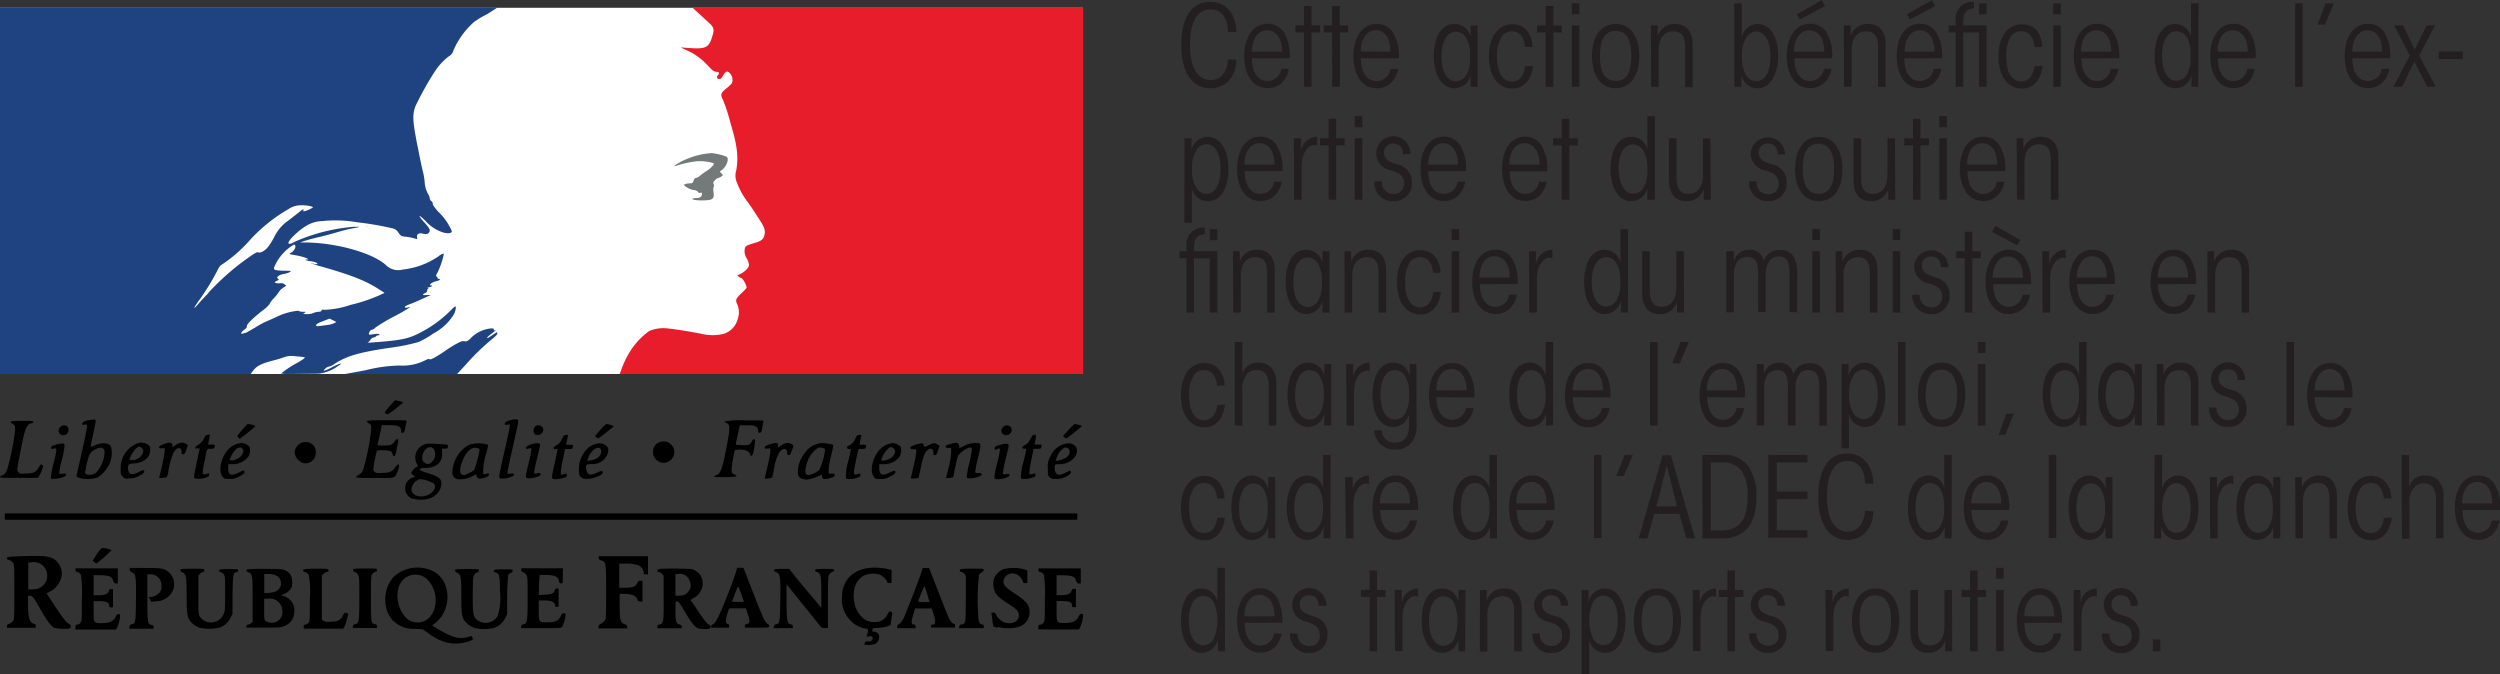 <svg xmlns="http://www.w3.org/2000/svg" viewBox="0 0 330.83 89.2"><rect x="0" y="0" width="330.83" height="89.2" fill="#333333" stroke="none"/><defs><style>.cls-1{fill:#fff;}.cls-2{fill:#e71d2b;}.cls-3{fill:#1f4381;}.cls-4{fill:#74797a;}.cls-5{fill:#231f20;}</style></defs><title>video4_ui3_bt_rf</title><g id="Calque_2" data-name="Calque 2"><g id="adec"><rect id="rect6" class="cls-1" y="1.03" width="143.32" height="48.46"/><path id="path8" d="M114.44,85.4c-.07,0-.08-.12,0-.31s.12-.26.44-.22.38,0,.51-.16c.23-.34.05-.58-.38-.5s-.33.06-.27-.19c.2-.8.22-.76-.38-.88A3.52,3.52,0,0,1,112.44,82a3.89,3.89,0,0,1-1-3.18,3.48,3.48,0,0,1,.33-1.51c.7-1.54,2.29-2.32,4.44-2.18a10.37,10.37,0,0,1,1.31.17l.46.12,0,.86,0,.87h-.29c-.16,0-.28,0-.28-.12,0-.24-.57-.8-1-1a3.24,3.24,0,0,0-2,.09c-1.16.56-1.69,2-1.33,3.68a3.37,3.37,0,0,0,.94,1.81,2.16,2.16,0,0,0,1.73.71,1.71,1.71,0,0,0,1.67-1c.24-.44.32-.49.54-.35s.11.22,0,.93l-.12.85-.42.14a7,7,0,0,1-1.2.21c-.73,0-.77.06-.77.27s0,.22.21.22a.71.71,0,0,1,.68.55,1.12,1.12,0,0,1-.52,1.08,3.15,3.15,0,0,1-1.46.08ZM59,85a7.34,7.34,0,0,1-2.33-1.21l-.73-.52-1.12-.06a3.66,3.66,0,0,1-2.47-.79c-1.77-1.3-1.83-4.6-.12-6.21a4.66,4.66,0,0,1,5.18-.57c2.2,1.2,2.44,4.73.44,6.59a3.12,3.12,0,0,1-.68.52,15.46,15.46,0,0,0,2.64,1.44,3.31,3.31,0,0,0,2.14.1c.44-.16.52-.14.59.14s0,.24-.48.44A5.34,5.34,0,0,1,59,85Zm-2.73-2.88c1.56-.82,1.86-3.43.58-5.09a2.28,2.28,0,0,0-4,.45c-.7,1.6.1,4.06,1.54,4.72A2.27,2.27,0,0,0,56.27,82.13Zm-49,1c-.43-.18-.9-.76-1.64-2C4.52,79.13,4.31,78.84,4,78.84H3.71v1c0,1.92.2,2.57.8,2.72a.25.25,0,0,1,.23.29v.23H.92v-.22c0-.17.07-.24.29-.3a1.11,1.11,0,0,0,.49-.35c.19-.26.2-.35.2-3.88s0-3.63-.2-3.88a1.11,1.11,0,0,0-.49-.35C1,74.09.92,74,.92,73.86s0-.2,2.36-.27c2.51-.06,3.06,0,3.77.33a2.43,2.43,0,0,1,1.14,2,2.88,2.88,0,0,1-1.56,2.36l-.47.23,1,1.54c1.21,1.81,1.59,2.3,1.94,2.48s.37.55.06.64a5.15,5.15,0,0,1-1.89-.08ZM5,77.9a1.81,1.81,0,0,0,.72-3,1.7,1.7,0,0,0-1.51-.49l-.47.06V78h.45A4.17,4.17,0,0,0,5,77.9Zm21.47,5.2a2.92,2.92,0,0,1-1.25-.85c-.46-.6-.51-.92-.52-3.39s-.05-2.87-.52-3.09c-.2-.09-.31-.21-.31-.33s.06-.18,1.58-.18,1.59,0,1.59.21-.06.21-.17.21a.73.73,0,0,0-.4.24l-.22.24v2.53c0,2.38,0,2.55.19,2.9a1.8,1.8,0,0,0,3.1-.22c.24-.52.24-.54.25-2.81,0-2,0-2.31-.17-2.54a.87.87,0,0,0-.39-.31c-.15,0-.23-.12-.23-.23s.08-.18,1.25-.18,1.26,0,1.26.18-.09.2-.23.23c-.43.11-.46.31-.51,3l0,2.52-.28.55a2.49,2.49,0,0,1-1.56,1.3,5.94,5.94,0,0,1-2.41,0Zm36.34,0a2.88,2.88,0,0,1-1.26-.86c-.44-.58-.5-1-.5-3.43s-.06-2.82-.53-3c-.19-.09-.3-.21-.31-.33s.06-.18,1.59-.18,1.58,0,1.58.2a.21.21,0,0,1-.2.23.81.81,0,0,0-.4.3c-.18.24-.19.4-.22,2.44,0,2.51,0,3,.46,3.47a1.85,1.85,0,0,0,2.82-.39,7.6,7.6,0,0,0,.32-3.32c0-2.09-.1-2.35-.59-2.48-.15,0-.23-.12-.23-.23s.08-.18,1.25-.18,1.26,0,1.26.18-.11.22-.27.29a.74.74,0,0,0-.34.26c0,.09-.1,1.29-.13,2.68l0,2.52-.28.55a2.49,2.49,0,0,1-1.56,1.3,5.94,5.94,0,0,1-2.41,0Zm29.5,0c-.38-.16-.82-.71-1.51-1.87-.88-1.49-1-1.63-1.21-1.63s-.21,0-.21,1.17c0,1.39.11,1.78.55,1.87.22.05.29.11.29.28v.22H87v-.22c0-.17.06-.23.28-.28.53-.1.57-.36.54-3.6l0-2.87-.23-.24a.68.68,0,0,0-.39-.24A.16.16,0,0,1,87,75.5c0-.16.09-.19.68-.24.38,0,1.42-.05,2.31,0,1.45,0,1.66,0,2,.24a1.87,1.87,0,0,1,1,1.76,2.2,2.2,0,0,1-1.23,1.89c-.25.14-.42.29-.36.32s.46.62.91,1.29c.88,1.33,1.37,1.93,1.58,1.93s.16.44,0,.51a3.7,3.7,0,0,1-1.58-.08Zm-1.73-4.38a1.69,1.69,0,0,0,.81-1,1.72,1.72,0,0,0-.48-1.42,1.29,1.29,0,0,0-1.2-.33l-.33,0v2.86h.47a2,2,0,0,0,.73-.13ZM132,83.08a3.75,3.75,0,0,1-.54-.18,7.2,7.2,0,0,1-.15-.93l-.12-.89h.26c.15,0,.27,0,.27.08a2.44,2.44,0,0,0,1,1.13c1,.46,2.11,0,2.11-.8,0-.55-.26-.87-1.16-1.43-1.26-.79-1.75-1.21-2-1.72a2.69,2.69,0,0,1-.1-1.86,2.55,2.55,0,0,1,1.2-1.16,5.56,5.56,0,0,1,2.69,0l.49.17v1.67h-.27c-.21,0-.28,0-.33-.23a1.63,1.63,0,0,0-1-1c-1.12-.3-2,.84-1.31,1.68a9.66,9.66,0,0,0,1.35,1c1.18.8,1.61,1.23,1.76,1.76a2.06,2.06,0,0,1-1.37,2.6,5.81,5.81,0,0,1-2.73,0ZM10,82.88c0-.17,0-.22.22-.22a.59.59,0,0,0,.42-.24c.19-.24.19-.35.19-3.18a19.9,19.9,0,0,0-.1-3.13.72.72,0,0,0-.57-.43c-.11,0-.16-.08-.16-.24v-.23h5.59v2l-.25,0c-.18,0-.27-.11-.35-.35-.18-.55-.49-.7-1.6-.74l-1,0v2.65l.75,0c.82,0,1.23-.25,1.28-.62,0-.15.1-.2.28-.2h.25v2.42h-.25c-.21,0-.26,0-.26-.22,0-.41-.31-.57-1.22-.6l-.83,0v1.31c0,1.58,0,1.6,1.08,1.6s1.59-.26,1.87-.91c.14-.32.46-.41.56-.16a4.7,4.7,0,0,1-.4,1.65l-.14.27-2.7,0-2.69,0v-.21Zm7.17,0c0-.17.06-.23.28-.28.49-.1.51-.23.54-3.23s0-3.39-.51-3.63c-.22-.1-.31-.2-.31-.36v-.22l2.12,0c2.29,0,2.48.08,3.1.6a2.15,2.15,0,0,1,.4,2.57,2.57,2.57,0,0,1-2.21,1.25l-.58.06-.15-.37L19.67,79l.34,0a1.9,1.9,0,0,0,1.17-.68,1.07,1.07,0,0,0,.18-.74A1.43,1.43,0,0,0,20,76l-.5,0,0,3.11c0,3.39.05,3.49.56,3.6.2,0,.26.1.26.27v.22H17.13v-.22Zm15.47,0c0-.15.06-.22.18-.22a.86.86,0,0,0,.39-.17l.22-.18,0-2.89c0-3.23,0-3.48-.54-3.68-.17-.06-.28-.17-.28-.27s.13-.17,1.42-.19c2.72,0,3.29,0,3.73.2a1.46,1.46,0,0,1,.89,1.33,3.55,3.55,0,0,1,0,.77,1.9,1.9,0,0,1-1,1l-.44.21.38.11a2,2,0,0,1,1.35,2.22,2,2,0,0,1-1.31,1.72c-.45.2-.57.21-2.73.21H32.6v-.21Zm4.11-.71a1.38,1.38,0,0,0,.61-1.4,1.65,1.65,0,0,0-1.83-1.55h-.57l0,1.4c0,1.35,0,1.42.25,1.59a1.51,1.51,0,0,0,1.51,0Zm-.39-3.87a1.14,1.14,0,0,0,.82-1.21c-.08-.73-.67-1.13-1.65-1.13h-.56v2.51h.49a3.2,3.2,0,0,0,.9-.17Zm3.83,4.58c0-.15.06-.21.24-.23a.84.84,0,0,0,.45-.29C41,82.1,41,82,41,79.23a12,12,0,0,0-.13-3.09.76.76,0,0,0-.59-.46c-.11,0-.16-.08-.16-.21s0-.21,1.67-.21,1.68,0,1.68.21,0,.21-.18.21a.9.9,0,0,0-.44.22l-.26.23,0,2.93,0,2.94.24.16c.19.12.39.15,1,.11.89,0,1.3-.27,1.55-.82.16-.36.34-.45.58-.29s.08.23-.07.81a4.45,4.45,0,0,1-.33,1l-.14.22-2.61,0-2.6,0Zm6.52,0c0-.17.06-.23.28-.28.52-.1.56-.36.56-3.48,0-2.59,0-2.79-.18-3.08a1,1,0,0,0-.42-.36c-.16,0-.24-.12-.24-.25s0-.2,1.58-.2,1.59,0,1.59.2-.08.21-.23.25a.84.84,0,0,0-.4.31c-.15.23-.16.54-.16,3.1,0,3.16,0,3.42.52,3.51.21.05.27.11.27.28v.22H46.67Zm22.27,0c0-.15.07-.22.28-.26.52-.1.56-.36.56-3.49,0-2.75,0-2.79-.21-3.1a.92.92,0,0,0-.42-.35c-.15,0-.21-.09-.21-.25v-.23h5.5v1c0,1,0,1-.22,1s-.24-.06-.29-.33c-.1-.55-.48-.74-1.6-.78l-.94,0-.06.44c0,.24-.06.84-.06,1.33v.88l.79-.05c.88,0,1.22-.2,1.32-.58a.25.25,0,0,1,.28-.23h.22v2.42h-.23c-.16,0-.24,0-.24-.16,0-.46-.45-.68-1.4-.68h-.76l0,1.32c0,1.59,0,1.57,1.14,1.57s1.5-.23,1.77-.81c.14-.29.24-.4.39-.4a.36.36,0,0,1,.27.1A4.91,4.91,0,0,1,74.37,83c-.11.11-.59.13-2.78.12l-2.65,0v-.21Zm10.25,0c0-.15.09-.25.3-.34a1.72,1.72,0,0,0,.49-.4c.18-.26.19-.37.19-3.78,0-3.94,0-4-.65-4.2-.26-.09-.33-.16-.33-.34v-.22h6.52V76h-.28c-.22,0-.28,0-.28-.21a1.28,1.28,0,0,0-.72-1A5.25,5.25,0,0,0,83,74.58l-1.05,0v3.2h.77c1,0,1.37-.13,1.59-.58.14-.28.22-.35.44-.35h.27V79.6l-.3,0c-.2,0-.31-.09-.35-.21-.14-.55-.71-.8-1.85-.8H82l0,1.66c0,1.89.13,2.16.68,2.36.25.09.33.18.33.34v.21H79.19v-.22Zm14.91,0c0-.17.05-.24.19-.24s.61-.58,1.32-2.35c1-2.37,1.85-4.78,1.85-5s.09-.15.44-.15h.44l1.26,3.23c1.36,3.49,1.61,4,1.93,4.18a.32.32,0,0,1,.21.3c0,.21,0,.21-1.58.21H98.57v-.22c0-.17.07-.23.28-.28.4-.08.43-.35.11-1.27l-.26-.79H96.49l-.22.65c-.28.82-.26,1.38,0,1.43s.21.09.21.25v.23H94.1V82.9Zm4.29-3.27a15.87,15.87,0,0,0-.74-2,1,1,0,0,0-.21.4c-.08.22-.26.68-.39,1l-.24.63h.79A3.07,3.07,0,0,0,98.39,79.63Zm4,3.28c0-.17.07-.23.26-.27.5-.11.53-.24.57-3.29s0-3.4-.54-3.61c-.17-.06-.29-.17-.29-.27s.11-.17,1-.17h1l.61.77c.33.42,1.19,1.46,1.91,2.31s1.4,1.66,1.51,1.82l.22.27,0-2.1c0-2.29-.09-2.53-.59-2.66-.14,0-.23-.12-.23-.23s.09-.18,1.26-.18,1.26,0,1.26.18a.21.21,0,0,1-.2.21.81.81,0,0,0-.4.3c-.19.25-.2.37-.22,3.7l0,3.44h-.41c-.37,0-.43,0-.71-.4l-4.35-5.38s0,1,0,2.29c0,2.59.11,2.91.55,3,.21.05.27.11.27.28v.22h-2.52v-.22Zm16.31,0c0-.14,0-.24.13-.24s.53-.43.78-1c.34-.76,1.94-4.87,2.21-5.71l.25-.77.42,0,.42,0,1.23,3.16c.68,1.75,1.31,3.32,1.41,3.5.2.41.51.74.67.74s.12.11.12.24v.23h-3.17V82.9c0-.16,0-.24.17-.24.45,0,.49-.39.15-1.42l-.24-.72h-2.19l-.19.63c-.38,1.19-.36,1.51.08,1.51.12,0,.17.07.17.24v.23H118.7Zm4-4.17c-.17-.53-.34-1-.37-1.1s-.22.28-.46.89-.41,1-.41,1.09a2.16,2.16,0,0,0,.78.07H123Zm4.25,4.17c0-.18,0-.24.22-.24a.62.62,0,0,0,.4-.19c.16-.18.18-.4.2-3.1,0-1.6,0-3,0-3.11a.89.89,0,0,0-.63-.58c-.11,0-.17-.07-.17-.21s0-.21,1.59-.21,1.58,0,1.58.18a.37.37,0,0,1-.27.31.83.83,0,0,0-.37.37,30.23,30.23,0,0,0-.12,4.84c.05,1.09.1,1.35.24,1.51a.56.56,0,0,0,.35.19c.12,0,.17.07.17.24v.23H126.9V82.9Zm10.44,0c0-.17,0-.22.22-.22a.59.59,0,0,0,.42-.24c.19-.24.2-.35.2-3.18a19,19,0,0,0-.11-3.13.72.72,0,0,0-.57-.43c-.11,0-.16-.08-.16-.24v-.23h5.59v2l-.25,0c-.18,0-.27-.11-.35-.35-.18-.55-.49-.7-1.6-.74l-1,0v2.63h.58c.81,0,1.21-.16,1.38-.53s.2-.3.37-.3h.23v2.42h-.25c-.21,0-.26,0-.26-.22,0-.41-.31-.57-1.22-.6l-.83,0v1.31c0,1.58,0,1.6,1.08,1.6s1.6-.26,1.87-.91c.14-.32.46-.41.56-.16a4.7,4.7,0,0,1-.4,1.65l-.14.27-2.69,0-2.7,0v-.22ZM12.48,74.38l-.23-.18.55-.84a3.21,3.21,0,0,1,.69-.85,4,4,0,0,1,1.29.28,19,19,0,0,1-2,1.77,1.22,1.22,0,0,1-.32-.18ZM.64,67.94H142.56v.84H.64v-.84Zm54-1.91a1.5,1.5,0,0,1-1-1.7,1.45,1.45,0,0,1,.88-1.09l.44-.2-.27-.15a.52.52,0,0,1-.27-.34,2.07,2.07,0,0,1,.86-.85s0-.16-.13-.35a1.81,1.81,0,0,1,.79-2.43c.48-.25.65-.26,2.34-.15,1,.06,1,.07,1,.26a1.44,1.44,0,0,0-.05.27s-.17.07-.37.07h-.36l0,.54c.11,1.18-.74,2-2.09,2-.71,0-1,.16-.77.34a7.49,7.49,0,0,0,1,.37c1.54.5,1.83.75,1.76,1.56A2.24,2.24,0,0,1,56.68,66a4.1,4.1,0,0,1-2,0Zm2.08-.57c.75-.38,1.08-1.1.67-1.47a4,4,0,0,0-1.81-.58,1.49,1.49,0,0,0-1.12,1.47c.15.77,1.28,1.06,2.26.58ZM57,61.24a1.38,1.38,0,0,0,.41-1.81c-.52-.67-1.52.07-1.53,1.14a.65.65,0,0,0,.26.62A.59.59,0,0,0,57,61.24Zm3.54,2.17a.84.84,0,0,1-.68-.85,4.36,4.36,0,0,1,2.09-3.64,4.05,4.05,0,0,1,2.61-.07c.07,0,0,.35-.17,1a8,8,0,0,0-.45,2.79c.08.14.14.15.38.07s.31-.08.37,0,.06.3-.48.48c-.71.24-1,.2-1.15-.17L63,62.75l-.38.22a3.54,3.54,0,0,1-2.06.44Zm1.61-.84a2.09,2.09,0,0,0,.63-.44,15,15,0,0,0,.65-2.4c.06-.34.05-.35-.29-.44-.62-.18-1.25.28-1.75,1.27s-.66,2-.32,2.2S61.42,62.9,62.12,62.57Zm44.12.81a.77.77,0,0,1-.68-.67,4,4,0,0,1,.91-2.76,2.85,2.85,0,0,1,3.06-1.23,3.12,3.12,0,0,1,.71.16,6.92,6.92,0,0,1-.27,1.33,12.58,12.58,0,0,0-.34,1.86v.61l.39,0c.36,0,.4,0,.4.19s-.09.24-.54.38c-.74.22-1.08.18-1.12-.16,0-.14,0-.25-.07-.25l-.54.22a5.57,5.57,0,0,1-1.53.42Zm1.56-.8a2.31,2.31,0,0,0,.57-.38,8.44,8.44,0,0,0,.77-2.53c0-.28,0-.3-.32-.4a.82.82,0,0,0-.7.06,3.76,3.76,0,0,0-1.48,2.41c-.29,1.12.07,1.38,1.16.84ZM6.74,63.17a11.42,11.42,0,0,1,.37-1.93c.46-1.86.45-2-.05-1.87-.24.07-.27.06-.27-.13s.08-.24.53-.37a4.82,4.82,0,0,1,.87-.18c.3,0,.32,0,.35.29a10.89,10.89,0,0,1-.36,1.9,10.15,10.15,0,0,0-.33,1.72c.05.11.14.13.48.08s.43,0,.4.15-.14.25-.54.37a4,4,0,0,1-1,.17c-.38,0-.45,0-.49-.2Zm3.58,0L10.11,63l.72-3.17c.4-1.74.71-3.29.69-3.44s-.06-.29-.42-.18c-.18.06-.21,0-.21-.17s.33-.4,1.23-.49c.52-.06.54,0,.54.17s-.15.89-.33,1.7S12,59,12,59.05s.1.08.4-.06c1-.46,1.94-.43,2.27.06a3.37,3.37,0,0,1-.35,2.65,4.25,4.25,0,0,1-1.44,1.5,4.48,4.48,0,0,1-2.57,0Zm2.36-.59a4.29,4.29,0,0,0,1.14-2.43c.14-1-.51-1.19-1.55-.47a1.35,1.35,0,0,0-.49.62,14.29,14.29,0,0,0-.52,2.21c0,.4.9.44,1.42.07Zm3.56.48c-.25-.26-.27-.34-.27-1a3.49,3.49,0,0,1,2.14-3.36,1.54,1.54,0,0,1,1.52.18c.21.18.25.29.25.67,0,1-.87,1.69-2.13,1.78a1.56,1.56,0,0,0-.73.15,1.28,1.28,0,0,0,0,.92c.23.45.57.46,1.37.05.49-.26.6-.28.67-.17s.09.34-.63.68a2.53,2.53,0,0,1-1.34.35C16.57,63.38,16.49,63.35,16.24,63.09Zm1.67-2.24c.79-.22,1.31-1.07.91-1.47s-.49-.25-.82,0a3.75,3.75,0,0,0-.82,1.33c-.05.18,0,.21.15.21A2.51,2.51,0,0,0,17.91,60.85Zm3.14,2.49s.16-.73.37-1.6a16.12,16.12,0,0,0,.37-2v-.4l-.37,0c-.33.06-.37,0-.37-.12s.3-.36,1.05-.55c.52-.13.72,0,.72.32v.22l.33-.22c.58-.4.93-.47,1.36-.28.2.09.35.21.33.27-.25.89-.39,1.17-.6,1.17s-.21-.05-.21-.32c0-.68-.59-.68-1,0a8.61,8.61,0,0,0-.76,2.64,1.76,1.76,0,0,1-.22.72,5,5,0,0,1-1,.1Zm4.67-.09c-.1-.12,0-.45.49-2.88l.22-1h-.32c-.17,0-.31,0-.31,0s.21-.42.32-.42.66-.44.85-.85.28-.54.59-.54.21,0,.16.3-.09.46-.12.65l-.06.35H28c.44,0,.5.07.37.41,0,.11-.18.15-.5.15-.52,0-.44-.19-.85,1.85-.3,1.5-.28,1.64.22,1.5s.46-.12.42.12-.14.25-.49.37C26.58,63.4,25.86,63.42,25.72,63.25Zm3.76-.12c-.68-.73-.19-2.82.9-3.8A2.77,2.77,0,0,1,32,58.62a1.83,1.83,0,0,1,1,.47,1.66,1.66,0,0,1-.09,1.27,2.55,2.55,0,0,1-2.17,1.06h-.54v.49c0,1,.39,1.12,1.44.61a2.29,2.29,0,0,1,.64-.26.62.62,0,0,1,.07.23c0,.15-.1.26-.65.54a2.3,2.3,0,0,1-1.33.35c-.58,0-.67,0-.87-.25Zm1.64-2.28a1.56,1.56,0,0,0,1-.81c.12-.3.12-.35,0-.57s-.51-.35-.89,0a3.42,3.42,0,0,0-.81,1.39c0,.13.36.13.76,0Zm35,2.46c-.13-.13,0-.68.41-2.58.6-2.58.93-4.11.93-4.35s0-.2-.33-.15-.32,0-.32-.17.23-.34,1.16-.52c.47-.09.61,0,.61.28,0,.14-.32,1.61-.7,3.28s-.7,3.16-.7,3.33v.32l.43-.06c.4,0,.42,0,.39.15s-.14.24-.54.36a2.27,2.27,0,0,1-1.34.11Zm3.52-.05c-.12-.18,0-.59.35-2.14a12.32,12.32,0,0,0,.34-1.64c0-.17-.06-.17-.47-.07-.22.05-.26,0-.26-.14s.4-.42,1.13-.55c.51-.1.74,0,.74.16s-.19.94-.42,1.91a11.84,11.84,0,0,0-.37,1.86c0,.06.23.07.48,0s.41,0,.38.15-.14.24-.54.36c-.61.19-1.26.22-1.36.06Zm3.44,0a2,2,0,0,1,.05-.68c.21-.93.67-3.08.67-3.13a.59.59,0,0,0-.29,0c-.4,0-.33-.26.15-.51a1.55,1.55,0,0,0,.68-.77c.26-.51.34-.58.57-.58h.26l-.12.58c-.07.32-.13.61-.13.65s.2.07.46.07c.49,0,.5,0,.41.35,0,.18-.12.21-.54.21h-.48l-.32,1.57a10.51,10.51,0,0,0-.25,1.72c0,.12.11.13.36.06.43-.12.45-.12.45.13s-.08.24-.54.37c-.73.21-1.31.2-1.39,0Zm3.84-.06c-.24-.19-.28-.3-.31-.83a3.86,3.86,0,0,1,1.26-3.1c.88-.67,1.84-.76,2.38-.22.25.25.27.32.23.74a2.06,2.06,0,0,1-2.18,1.65c-.76,0-.84.13-.69.79s.46.79,1.39.35c.62-.3.76-.3.76,0s-1.12.77-1.92.82c-.59,0-.68,0-.92-.2Zm2-2.49c.58-.29.83-1,.5-1.32s-1.19.15-1.57,1.23l-.14.4.42-.06a2.7,2.7,0,0,0,.79-.25Zm22.27,2.67s.17-.73.37-1.6a14.91,14.91,0,0,0,.38-2v-.4l-.37,0c-.33.06-.38,0-.38-.12s.17-.32.92-.51.85-.11.85.28v.22l.33-.22c.58-.4.94-.47,1.36-.28A1,1,0,0,1,105,59a6.44,6.44,0,0,1-.21.64c-.17.48-.24.58-.41.58s-.22-.05-.22-.32c0-.63-.54-.68-1-.08a5.77,5.77,0,0,0-.73,2.26,8.17,8.17,0,0,1-.26,1.13,3.64,3.64,0,0,1-1,.14Zm10.75-.11a7.36,7.36,0,0,1,.37-2.42l.31-1.39-.26,0c-.32,0-.37-.35-.08-.44a1.7,1.7,0,0,0,.89-.9c.21-.47.29-.54.59-.54s.22,0,.16.3-.08.46-.12.65l-.05.35h.43c.44,0,.51.07.37.41,0,.11-.18.15-.5.15-.52,0-.43-.19-.84,1.85-.31,1.5-.29,1.64.22,1.5s.45-.12.42.12-.14.25-.5.37c-.62.2-1.34.22-1.41,0Zm3.76-.1c-.71-.7-.22-2.81.88-3.8a2.77,2.77,0,0,1,1.59-.71,1.83,1.83,0,0,1,1,.47,1.66,1.66,0,0,1-.09,1.27,2.51,2.51,0,0,1-2.17,1.06h-.56l0,.57c.07.91.4,1,1.42.53a2.18,2.18,0,0,1,.65-.26.91.91,0,0,1,.07.23c0,.15-.1.26-.66.54a2.25,2.25,0,0,1-1.31.35c-.55,0-.66,0-.87-.25Zm2-2.42c.65-.33,1-1.08.54-1.39s-.46-.17-.82.15a3.36,3.36,0,0,0-.8,1.4c0,.15.64.06,1.08-.16Zm2.83,2.59s.17-.8.38-1.68a13.32,13.32,0,0,0,.35-1.91c0-.28,0-.29-.37-.28s-.35,0-.39-.16,0-.21.44-.35a4.91,4.91,0,0,1,.83-.24c.36-.07.35-.07.58.47a3.26,3.26,0,0,0,.55-.25c.64-.33.75-.33,1.14-.1l.3.18-.21.61c-.16.51-.23.61-.41.62s-.21-.05-.21-.31c0-.81-.77-.65-1.19.25a10.79,10.79,0,0,0-.47,1.73c-.15.73-.29,1.33-.31,1.35a2.76,2.76,0,0,1-1,.07Zm4.66,0s.15-.66.33-1.38a10.68,10.68,0,0,0,.35-2l0-.65-.34,0c-.26,0-.35,0-.38-.15s0-.2.43-.32c.85-.26,1-.28,1.21-.11a.61.61,0,0,1,.15.37c0,.13,0,.23,0,.23a6.49,6.49,0,0,0,.61-.27,3.37,3.37,0,0,1,2-.39c.19.11.21.16.15.59,0,.26-.19,1-.34,1.6a13.53,13.53,0,0,0-.29,1.45c0,.33,0,.33.36.32s.41,0,.45.13,0,.26-.6.43-1.27.19-1.35,0a12,12,0,0,1,.32-1.8c.41-1.83.43-2,.24-2.12s-.92.27-1.34.66-.4.41-.61,1.34c-.13.55-.26,1.2-.3,1.44s-.11.47-.17.49a2.57,2.57,0,0,1-1,.06Zm6.39-.08a12.83,12.83,0,0,1,.37-1.91,12.58,12.58,0,0,0,.38-1.9c0-.09-.12-.1-.35,0l-.34.09a.62.62,0,0,1,0-.21c0-.18.08-.24.49-.37,1.1-.33,1.44-.27,1.33.22,0,.12-.22.93-.42,1.8a10.51,10.51,0,0,0-.33,1.71c0,.11.15.12.48.08s.42,0,.39.15c-.06.4-1.84.74-2,.38Zm3.52,0a7.29,7.29,0,0,1,.37-2.22c.41-1.79.4-1.63.06-1.63s-.34-.26.14-.51a1.51,1.51,0,0,0,.66-.75c.24-.45.34-.56.55-.59s.29,0,.09,1l-.06.3h.49c.4,0,.47,0,.43.15a.94.94,0,0,0-.06.28c0,.09-.13.13-.5.13h-.5l-.31,1.57a10.31,10.31,0,0,0-.25,1.71c0,.13.12.14.37.07.42-.12.44-.12.44.13s-.07.24-.54.37c-.71.2-1.31.2-1.38,0Zm3.83-.06c-.27-.23-.27-.25-.27-1.16a2.55,2.55,0,0,1,.35-1.63,2.83,2.83,0,0,1,1.64-1.57c1.32-.49,2.27.35,1.69,1.5a2.45,2.45,0,0,1-2.11,1.12c-.54,0-.58,0-.64.24a1.25,1.25,0,0,0,.21,1c.21.24.57.2,1.22-.13.49-.25.6-.28.67-.16s.08.36-.54.66a3,3,0,0,1-1.29.34c-.6,0-.69,0-.93-.2Zm2-2.51c.63-.35.84-1,.4-1.33a.48.48,0,0,0-.49-.07,2.29,2.29,0,0,0-1,1.29l-.15.44.43-.06A2.61,2.61,0,0,0,140.9,60.65ZM0,63.12a.3.3,0,0,1,.22-.2c.28-.05.52-.29.71-.71A35,35,0,0,0,2,57c0-.69,0-.7-.28-.88-.58-.37-.42-.43,1.18-.43,1.28,0,1.5,0,1.5.14s-.12.17-.29.2c-.59.12-.82.71-1.38,3.59-.52,2.7-.52,2.65-.28,2.88s.27.2,1,.16c1,0,1.33-.21,1.67-.78s.28-.45.47-.33.11.16,0,.54a5.62,5.62,0,0,1-.36.82L5,63.24l-2.5,0c-2.34,0-2.5,0-2.47-.14Zm47.14,0c0-.07.15-.21.35-.3a1.18,1.18,0,0,0,.55-.59,33,33,0,0,0,1.09-5.36c0-.63,0-.65-.29-.83-.62-.4-.48-.43,2.36-.43,2.6,0,2.66,0,2.6.18s-.11.47-.17.82c-.1.54-.15.64-.33.66s-.2,0-.2-.21c0-.62-.37-.8-1.67-.8h-.9l-.26,1.19c-.14.66-.28,1.26-.31,1.35s0,.17.78.16c.93,0,1.2-.1,1.47-.53s.56-.41.49-.05c0,.14-.13.65-.22,1.12-.13.68-.19.86-.32.86s-.18-.1-.21-.27a.62.62,0,0,0-.27-.39,5,5,0,0,0-1.8-.07,18,18,0,0,0-.45,2.24c-.06.4,0,.45.17.6s.4.15,1,.11c1,0,1.32-.2,1.72-.77.18-.24.34-.39.42-.36s.16.24-.12.9c-.41,1-.17.9-3,.9-2.1,0-2.5,0-2.5-.13Zm47.33,0c0-.07.14-.18.31-.24.58-.2.78-.73,1.37-3.74.5-2.6.49-3-.1-3.2-.1,0-.17-.11-.15-.17a10.5,10.5,0,0,1,2.62-.14c2.54,0,2.58,0,2.52.16s-.11.47-.17.82c-.1.54-.15.64-.32.66s-.21,0-.21-.25c0-.59-.45-.79-1.71-.74l-.74,0-.26,1.21c-.15.67-.26,1.27-.26,1.33s1.41.16,1.75,0a.86.86,0,0,0,.38-.42c.08-.17.19-.28.3-.28s.21-.07,0,1.19c-.17.88-.23,1-.37,1a.15.15,0,0,1-.17-.17c0-.43-.88-.75-1.68-.62l-.36.06-.19,1c-.33,1.84-.31,2,.19,2.22s.24.32-1.26.34c-1.22,0-1.46,0-1.46-.11Zm-54.66-2A1.53,1.53,0,0,1,39,59.9a1.43,1.43,0,0,1,1.38-1.4,1.3,1.3,0,0,1,1.41,1.39,1.36,1.36,0,0,1-2,1.26Zm47.43,0a1.82,1.82,0,0,1-.56-.47,1.09,1.09,0,0,1-.25-.83,1.3,1.3,0,0,1,1.39-1.39,1.09,1.09,0,0,1,.86.28,1.39,1.39,0,0,1,.23,2,1.4,1.4,0,0,1-1.67.41ZM31.53,57.88c-.18-.2-.2-.18.86-1.39l.36-.4.53.11a1.32,1.32,0,0,1,.53.19,24.34,24.34,0,0,1-2.07,1.67.76.76,0,0,1-.21-.18Zm47.41,0-.21-.17.7-.8a5.43,5.43,0,0,1,.79-.8,2.86,2.86,0,0,1,1,.29c0,.06-1.76,1.45-2,1.59,0,0-.19,0-.3-.11Zm61.94,0-.22-.17.73-.8a6.5,6.5,0,0,1,.8-.8,3.7,3.7,0,0,1,1,.27s-1.76,1.47-2,1.61C141.15,58,141,58,140.88,57.88ZM7.9,57.4c-.38-.38,0-1.11.56-1.11a.54.54,0,0,1,.6.61A.68.68,0,0,1,7.9,57.4Zm62.88.07a.8.8,0,0,1,0-1,.66.66,0,0,1,1.12.38A.75.75,0,0,1,70.78,57.47Zm61.89-.07c-.39-.38,0-1.11.58-1.11a.61.61,0,0,1,.41,1.08.69.69,0,0,1-1,0ZM51,54.74c-.14-.16-.11-.22.57-1l.71-.78.54.12a1.31,1.31,0,0,1,.52.17,15.43,15.43,0,0,1-2,1.57.37.37,0,0,1-.3-.13Z"/><path id="path10" class="cls-2" d="M82,49.49l.22-.57a12.47,12.47,0,0,1,1.3-2.64,9.67,9.67,0,0,1,2.4-2.48,4.8,4.8,0,0,1,2.49-.33c.87.07,3.53.51,4.61.75a6.44,6.44,0,0,0,2.58,0,2.74,2.74,0,0,0,2-1.93,2.71,2.71,0,0,0,0-1.94c-.32-.63-.26-.8.51-1.54a4.43,4.43,0,0,0,.7-.76,2.81,2.81,0,0,0-.66-1.25.8.8,0,0,1-.37-.17l-.22-.18.47-.23c.63-.33,1.09-.83,1.09-1.18a2.49,2.49,0,0,0-.29-.83,1.71,1.71,0,0,1-.22-1.48c.12-.21.32-.31,1.3-.59.82-.24,1.12-.48,1.24-1A1.64,1.64,0,0,0,101,29.9c-.22-.44-1.65-2.64-2.07-3.18a10.3,10.3,0,0,1-1.44-2.63,2.3,2.3,0,0,1-.06-1.55c.31-1.8.13-3.3-.75-6.21a24,24,0,0,0-1-3.1c-.37-.73-.32-.9.43-1.52a5.62,5.62,0,0,0,.75-.7,1.29,1.29,0,0,0-.46-1.48c-.27-.15-.43,0-.71.46s-.29.46-.51.46-.44-.15-.2-.47.25-.43-.18-.48-.49-.17-1.19-.88a8.16,8.16,0,0,0-2.81-2c-.57-.26-.77-.39-.56-.35s.81.08,1.41.11c1.73.09,2.15-.14,2.55-1.39.27-.84.4-1.23-.22-1.82L91.62,1h51.7V49.49Z"/><path id="path12" class="cls-3" d="M37.93,49.49c-.38,0-.7-.06-.72-.08a14.35,14.35,0,0,1,2.32-1.5c.62-.38.88-.58.79-.63a9.46,9.46,0,0,0-1.2-.13,2.89,2.89,0,0,0-1.4.08,14.79,14.79,0,0,1-1.55.47c-1.69.44-2.25.75-2.79,1.5l-.21.29H0V1H65.82l-1.28.83a13.15,13.15,0,0,0-1.81,1.08A10.76,10.76,0,0,0,60,6.68a1.22,1.22,0,0,1-.61.78,8,8,0,0,0-1.85,2A41.65,41.65,0,0,0,55,14c-.45,1.13-.41,2,.26,5.37.29,1.49.61,3,.71,3.36a9.5,9.5,0,0,1,.23,1.35,3.58,3.58,0,0,0,.5,1.68,2.07,2.07,0,0,1,.2.58.42.42,0,0,0,.19.28.43.43,0,0,1,.18.35c0,.16.22.47.68,1a7.87,7.87,0,0,1,1.84,2.61c0,.29-.42.36-1.09.2a5.29,5.29,0,0,1-2.43-1.59c-.42-.41-.77-.68-.77-.61a3.73,3.73,0,0,0,.65.85c.7.78.81,1,.66,1.28s-.46.32-.9.2-.8.06-.72.48c.06.25,0,.28-.1.23a7.31,7.31,0,0,0-1.48-.3c-.52-.06-.55-.08-.87-.51a1.25,1.25,0,0,0-.67-.56,39.42,39.42,0,0,0-4.77-.83,16.85,16.85,0,0,0-4.67-.16,4.17,4.17,0,0,0-1.81.46c-1,.49-2.65,2-2.65,2.44,0,.18.37.12.79-.15a24.25,24.25,0,0,1,7.83-2c1.07,0,1,0-.27.24-.35.06-1.19.27-1.86.47s-1.83.51-2.57.68-1.59.41-1.87.51l-.51.18h.79c4,.05,8.64,1.33,10.51,2.93a2.3,2.3,0,0,0,2.29.65A10.35,10.35,0,0,0,58,33.94c.4-.33.73-.46.73-.29A11,11,0,0,1,57.93,36c-.25.45-.27.51-.14.61s.13.13.1.16,0,.08.14.12c.31.09.23.19-.26.31s-.85.34-.85.49.07.08.15.08c.24,0,.06.17-.26.24s-.25.09-.16.15.1.08,0,.08-.11.1-.11.21-.09.25-.28.34c-.47.2-.34.31.3.25.32,0,.52,0,.44,0l-1.16.53c-.56.26-1.3.57-1.63.69s-.62.27-.64.37.14.15.58,0c.09,0,.15,0,.15,0a20.48,20.48,0,0,1-2.16,1.25,21.9,21.9,0,0,0-2.46,1.47,1.12,1.12,0,0,1-.48.3.38.38,0,0,0-.29.24c-.18.39-.14.44.29.37.64-.11.94-.11,1,0s0,.11-.15.11a.44.44,0,0,0-.29.14.6.6,0,0,1-.36.16A.64.64,0,0,0,49,45a.89.89,0,0,1-.38.34c-.1,0,.05,0,.33,0,4.19-.31,5-.46,6.66-1.32a15.94,15.94,0,0,0,4-2.91,4.31,4.31,0,0,1,.63-.57c.15,0,.07.52-.14,1a7.08,7.08,0,0,1-2.75,2.59,12.39,12.39,0,0,1-1.93,1.12,25.18,25.18,0,0,1-3.44.72c-4.42.63-6.11,1.12-7.78,2.23a2,2,0,0,1-.65.31.85.85,0,0,0-.47.25c-.51.43-.14.36.9-.18s1.57-.64.73-.13a5.34,5.34,0,0,1-2.59,1Zm-5.48-5.41c.16-.07.72-.38,1.23-.69s1.11-.65,1.34-.75L36.47,42a8.2,8.2,0,0,1,3-.88,1.17,1.17,0,0,0,.58.14c.39,0,.46,0,.3.11s-.21.11-.21.15.87.12,1.24-.07a2.76,2.76,0,0,1,.72-.19c.32,0,.46-.09.46-.19s.08-.12.37-.07a12.56,12.56,0,0,0,3.5-.66,22.38,22.38,0,0,0,3.72-1.24l.74-.34-.74-.48c-1.8-1.15-3.61-1.86-7.59-3a9.1,9.1,0,0,1-1.35-.44c-.06-.07,0-.07.09,0,.4.14.7.17.7.06s-.3-.25-.89-.33-.89-.23-.51-.23c.58,0-.42-.38-1.53-.57-.83-.14-.88-.17-.53-.34s.62-.7.54-.92-.17-.17-.61.13a6.32,6.32,0,0,0-2.1,2.52c-.25.56-.16.61,1.14.67,1.07,0,1.08,0,.81.19a2.47,2.47,0,0,1-.68.22c-.76.11-1.18.47-.81.68.11.06.07.12-.2.25s-.33.18-.19.26a1.43,1.43,0,0,0,.6.06.7.7,0,0,1,.63.15l.21.18-.41.26a1.9,1.9,0,0,0-.57.56,5.35,5.35,0,0,1-.7.87,2.51,2.51,0,0,0-.53.73,4.37,4.37,0,0,1-1,.91c-1.41,1.13-2,1.75-2,2a.46.46,0,0,1-.22.39c-.44.29-.67.63-.43.63a1.76,1.76,0,0,0,.41-.13ZM43.35,43a3.07,3.07,0,0,0,.89-.24l.27-.16-.45-.22-.45-.22-.45.18-.76.3c-.69.26-.78.61-.13.51L43.35,43ZM27.57,38.75A33.34,33.34,0,0,1,33,34c.63-.44,1.08-.69,1.1-.63s.33.13.77-.15.76-.65,1.39-1.79a5.58,5.58,0,0,1,1.85-2.21c.45-.34,1.1-.85,1.45-1.13.51-.41.64-.47.6-.31s0,.2,0,.2a3.6,3.6,0,0,0,1.25-.53c0-.16-1-.33-1.71-.28a2.81,2.81,0,0,0-1.49.48A21.31,21.31,0,0,0,33,31.85,18.46,18.46,0,0,1,29.38,35c-.22.1-.38.32-.64.85a30.28,30.28,0,0,1-2.28,3.73c-.82,1.13-1,1.53-.36.8.22-.25.88-1,1.47-1.58ZM48.35,49a19.93,19.93,0,0,1,4.52-.63,6.62,6.62,0,0,0,3.4-.69c.37-.18.52-.22.58-.13s.73-.2,2-1.08c.51-.36,1.24-.82,1.61-1,.56-.31.74-.36,1-.31s.37,0,.74-.31A4.32,4.32,0,0,1,65,43.46c.26,0,.35,0,.35.15s0,.13.14.1c.26-.1.14,0-.53.51s-.7.74.09.2.76-.53.76-.32-.28.43-.81.87a30.68,30.68,0,0,0-3.35,3.27l-1.16,1.25H45.69Zm0-19a.92.92,0,0,1,.33,0c.09,0,0,0-.17,0S48.28,30,48.37,30Z"/><path id="path14" class="cls-4" d="M91.84,26.42c-.41-.06-.2-.21.3-.21s.75-.19.75-.55c0-.17,0-.19-.19-.14a.27.27,0,0,1-.33-.13.83.83,0,0,0-.58-.24c-.53-.07-1.39-.58-1.24-.74a1.73,1.73,0,0,1,.61-.14c.48,0,.52-.06.62-.35s.17-.34.35-.38a1.23,1.23,0,0,0,.48-.27,10.42,10.42,0,0,1,.93-.67c.65-.42,1-.87.91-1a6.31,6.31,0,0,0-2.21-.26,13.19,13.19,0,0,0-2.63.56c-.57.22-.41,0,.37-.43a10.26,10.26,0,0,1,4.19-1.21,7.52,7.52,0,0,1,2,.49c.34.28,0,1.26-.66,1.76l-.26.2.22.23.21.23-.22.18a.74.74,0,0,1-.37.18,1.07,1.07,0,0,0-.45.29c-.25.25-.28.33-.21.52a.47.47,0,0,1,0,.42,1.52,1.52,0,0,0,0,.69c.08.62,0,.84-.48,1a7.63,7.63,0,0,1-2.1,0Z"/><path class="cls-5" d="M163.61,7.89c0,1.91-1.12,3.79-3.45,3.79s-3.84-2-3.84-5.72c0-3.5,1.3-5.72,3.84-5.72,2.33,0,3.46,1.94,3.45,4H162.5c0-1.45-.59-3-2.28-3-1.93,0-2.75,1.87-2.75,4.78,0,3.14,1.16,4.58,2.75,4.58s2.22-1.42,2.28-2.75Z"/><path class="cls-5" d="M165.67,7.72c0,1.69.69,3,2.06,3a1.85,1.85,0,0,0,1.83-1.61h1a3.27,3.27,0,0,1-1,1.91,2.73,2.73,0,0,1-1.8.64c-2.24,0-3.1-2.15-3.1-4.24,0-2.52,1.16-4.27,3.07-4.27a2.5,2.5,0,0,1,2.18,1.15,5.83,5.83,0,0,1,.75,3.4Zm4-.88c0-1.69-.74-2.82-2-2.82s-2,1.21-2,2.82Z"/><path class="cls-5" d="M172.56,4.3h-1.14V3.36h1.14V.79h1V3.36h1.12V4.3h-1.12v7.19h-1Z"/><path class="cls-5" d="M176.29,4.3h-1.13V3.36h1.13V.79h1V3.36h1.12V4.3H177.3v7.19h-1Z"/><path class="cls-5" d="M180.09,7.72c0,1.69.69,3,2.06,3A1.84,1.84,0,0,0,184,9.13h1a3.22,3.22,0,0,1-1,1.91,2.69,2.69,0,0,1-1.79.64c-2.24,0-3.11-2.15-3.11-4.24,0-2.52,1.17-4.27,3.08-4.27a2.51,2.51,0,0,1,2.18,1.15,5.91,5.91,0,0,1,.75,3.4ZM184,6.84C184,5.15,183.3,4,182.08,4s-2,1.21-2,2.82Z"/><path class="cls-5" d="M195.54,11.49h-.93c0-.72,0-1.17,0-1.56a2.23,2.23,0,0,1-2.15,1.75c-1.62,0-2.72-1.7-2.72-4.24s1-4.27,2.72-4.27a2.19,2.19,0,0,1,2.15,1.76c0-.49,0-1,0-1.57h.93Zm-4.78-4c0,1.84.65,3.26,1.89,3.26a1.6,1.6,0,0,0,1.42-.9,4.47,4.47,0,0,0,.47-2.38,4.38,4.38,0,0,0-.47-2.37,1.6,1.6,0,0,0-1.42-.9c-1.24,0-1.89,1.42-1.89,3.27Z"/><path class="cls-5" d="M202.86,8.72c-.18,1.66-1.08,3-2.69,3-2.17,0-3.14-2-3.14-4.24,0-2.66,1.26-4.27,3.1-4.27,1.67,0,2.61,1.28,2.68,3h-1c-.17-1.61-.94-2.06-1.7-2.06a1.57,1.57,0,0,0-1.48.86,4.81,4.81,0,0,0-.53,2.45c0,2.14.74,3.32,2,3.32,1,0,1.57-.81,1.72-2Z"/><path class="cls-5" d="M204.55,4.3h-1.14V3.36h1.14V.79h1V3.36h1.12V4.3h-1.12v7.19h-1Z"/><path class="cls-5" d="M208,.43h1V1.9h-1Zm0,2.93h1v8.13h-1Z"/><path class="cls-5" d="M210.67,7.41c0-2.32,1-4.24,3.14-4.24s3.12,1.92,3.12,4.25-1,4.26-3.12,4.26-3.14-1.93-3.14-4.26Zm1.05,0c0,2.15.7,3.3,2.11,3.3s2.06-1.15,2.06-3.32-.7-3.31-2.09-3.31-2.08,1.15-2.08,3.31Z"/><path class="cls-5" d="M218.47,3.36h.9c0,.46,0,.88,0,1.39a2.32,2.32,0,0,1,2.3-1.58C223,3.17,224,4,224,6v5.54h-1V6.26c0-.82-.12-2.11-1.55-2.11-1.18,0-1.95.82-1.95,2.53v4.81h-1Z"/><path class="cls-5" d="M229.5.43h1V3.36c0,.72,0,1.17,0,1.56a2.17,2.17,0,0,1,2.08-1.75c1.71,0,2.73,1.76,2.73,4.24s-1.1,4.27-2.73,4.27a2.19,2.19,0,0,1-2.14-1.76c0,.49,0,1,0,1.57h-.93Zm4.78,7c0-1.75-.61-3.26-1.88-3.26s-1.9,1.65-1.9,3.27.49,3.28,1.9,3.28,1.88-1.51,1.88-3.28Z"/><path class="cls-5" d="M237.46,7.72c0,1.69.69,3,2.06,3a1.85,1.85,0,0,0,1.83-1.61h1a3.27,3.27,0,0,1-1,1.91,2.73,2.73,0,0,1-1.8.64c-2.24,0-3.1-2.15-3.1-4.24,0-2.52,1.16-4.27,3.07-4.27a2.53,2.53,0,0,1,2.19,1.15,5.9,5.9,0,0,1,.74,3.4Zm3.95-.88c0-1.69-.74-2.82-2-2.82s-2,1.21-2,2.82ZM241.09,0l.42.81-3.35,1.77-.37-.7Z"/><path class="cls-5" d="M244,3.36h.9c0,.46,0,.88,0,1.39a2.32,2.32,0,0,1,2.3-1.58c1.39,0,2.33.8,2.33,2.78v5.54h-1V6.26c0-.82-.12-2.11-1.56-2.11-1.17,0-1.94.82-1.94,2.53v4.81h-1Z"/><path class="cls-5" d="M252,7.72c0,1.69.69,3,2.06,3a1.84,1.84,0,0,0,1.82-1.61h1a3.22,3.22,0,0,1-1,1.91,2.69,2.69,0,0,1-1.79.64c-2.24,0-3.1-2.15-3.1-4.24,0-2.52,1.16-4.27,3.07-4.27a2.5,2.5,0,0,1,2.18,1.15,5.91,5.91,0,0,1,.75,3.4ZM256,6.84c0-1.69-.73-2.82-1.95-2.82s-2,1.21-2,2.82ZM255.66,0l.42.81-3.35,1.77-.37-.7Z"/><path class="cls-5" d="M259.8,4.3v7.19h-1V4.3h-.93V3.36h.93V2.75A2.24,2.24,0,0,1,261.22.24v.88c-.75,0-1.42.4-1.42,1.72v.52h3.09v8.13h-1V4.3Zm2.09-2.39V.43h1V1.91Z"/><path class="cls-5" d="M270.29,8.72c-.18,1.66-1.08,3-2.69,3-2.17,0-3.14-2-3.14-4.24,0-2.66,1.26-4.27,3.09-4.27s2.62,1.28,2.69,3h-1c-.17-1.61-1-2.06-1.71-2.06A1.59,1.59,0,0,0,266,5a4.93,4.93,0,0,0-.52,2.45c0,2.14.73,3.32,2,3.32,1,0,1.57-.81,1.72-2Z"/><path class="cls-5" d="M271.71.43h1V1.9h-1Zm0,2.93h1v8.13h-1Z"/><path class="cls-5" d="M275.44,7.72c0,1.69.69,3,2.06,3a1.85,1.85,0,0,0,1.83-1.61h1a3.27,3.27,0,0,1-1,1.91,2.73,2.73,0,0,1-1.8.64c-2.24,0-3.1-2.15-3.1-4.24,0-2.52,1.16-4.27,3.07-4.27a2.5,2.5,0,0,1,2.18,1.15,5.83,5.83,0,0,1,.75,3.4Zm3.95-.88c0-1.69-.74-2.82-2-2.82s-2,1.21-2,2.82Z"/><path class="cls-5" d="M290.89,11.49H290c0-.75,0-1.2,0-1.62a2.22,2.22,0,0,1-2.15,1.81c-1.62,0-2.72-1.7-2.72-4.24s1-4.27,2.72-4.27a2.13,2.13,0,0,1,2.09,1.72c0-.48,0-.93,0-1.53V.43h1Zm-4.78-4.07c0,1.84.66,3.26,1.9,3.26a1.59,1.59,0,0,0,1.42-.9,4.49,4.49,0,0,0,.46-2.37A4.55,4.55,0,0,0,289.43,5,1.63,1.63,0,0,0,288,4.15c-1.24,0-1.9,1.41-1.9,3.26Z"/><path class="cls-5" d="M293.5,7.72c0,1.69.69,3,2.07,3a1.85,1.85,0,0,0,1.82-1.61h1a3.21,3.21,0,0,1-1,1.91,2.71,2.71,0,0,1-1.79.64c-2.24,0-3.11-2.15-3.11-4.24,0-2.52,1.16-4.27,3.08-4.27a2.52,2.52,0,0,1,2.18,1.15,5.9,5.9,0,0,1,.74,3.4Zm3.95-.88c0-1.69-.73-2.82-2-2.82s-2,1.21-2,2.82Z"/><path class="cls-5" d="M303.72.43h1V11.49h-1Z"/><path class="cls-5" d="M307.76.43h1.09l-1.18,2.83h-1Z"/><path class="cls-5" d="M311.3,7.72c0,1.69.69,3,2.06,3a1.84,1.84,0,0,0,1.82-1.61h1a3.22,3.22,0,0,1-1,1.91,2.69,2.69,0,0,1-1.79.64c-2.24,0-3.11-2.15-3.11-4.24,0-2.52,1.17-4.27,3.08-4.27a2.51,2.51,0,0,1,2.18,1.15,5.91,5.91,0,0,1,.75,3.4Zm3.94-.88c0-1.69-.73-2.82-1.95-2.82s-2,1.21-2,2.82Z"/><path class="cls-5" d="M318.9,7.35l-2.09-4H318l1.55,3.2,1.57-3.2h1.12l-2.11,4,2.21,4.14h-1.15L319.5,8.16l-1.64,3.33h-1.14Z"/><path class="cls-5" d="M325.91,6.81v1h-3.17v-1Z"/><path class="cls-5" d="M156.75,18.3h.93c0,.61,0,1.06,0,1.56a2.19,2.19,0,0,1,2.14-1.75c1.63,0,2.73,1.69,2.73,4.27s-1,4.24-2.73,4.24A2.2,2.2,0,0,1,157.72,25c0,.36,0,.78,0,1.48v3h-1Zm4.78,4.05c0-1.84-.64-3.26-1.89-3.26a1.56,1.56,0,0,0-1.39.9,4.28,4.28,0,0,0-.5,2.38,4.33,4.33,0,0,0,.5,2.37,1.56,1.56,0,0,0,1.39.9c1.25,0,1.89-1.42,1.89-3.27Z"/><path class="cls-5" d="M164.72,22.66c0,1.69.68,3,2.06,3a1.85,1.85,0,0,0,1.82-1.61h1a3.28,3.28,0,0,1-1,1.91,2.71,2.71,0,0,1-1.79.64c-2.24,0-3.11-2.15-3.11-4.24,0-2.52,1.17-4.27,3.08-4.27a2.52,2.52,0,0,1,2.18,1.15,5.91,5.91,0,0,1,.75,3.4Zm3.94-.88c0-1.69-.73-2.82-2-2.82s-1.95,1.21-2,2.82Z"/><path class="cls-5" d="M171.22,18.3h.92c0,.75,0,1.21,0,1.71a2.2,2.2,0,0,1,2.17-1.9v1.16a.72.72,0,0,0-.38-.1c-.68,0-1.68.85-1.68,2.9v4.36h-1Z"/><path class="cls-5" d="M175.82,19.24h-1.14V18.3h1.14V15.73h1V18.3h1.12v.94h-1.12v7.19h-1Z"/><path class="cls-5" d="M179.28,15.37h1v1.47h-1Zm0,2.93h1v8.13h-1Z"/><path class="cls-5" d="M185.65,20.41c0-1-.54-1.41-1.32-1.41a1.15,1.15,0,0,0-1.18,1.21c0,.92.76,1.24,1.75,1.54a2.37,2.37,0,0,1,1.94,2.45,2.33,2.33,0,0,1-2.42,2.42A2.4,2.4,0,0,1,181.88,24h1a1.49,1.49,0,0,0,1.55,1.66,1.31,1.31,0,0,0,1.38-1.42c0-1-.69-1.38-1.78-1.72a2.28,2.28,0,0,1-1.91-2.32,2.26,2.26,0,0,1,4.52.17Z"/><path class="cls-5" d="M189,22.66c0,1.69.69,3,2.06,3a1.84,1.84,0,0,0,1.82-1.61h1a3.22,3.22,0,0,1-1,1.91,2.69,2.69,0,0,1-1.79.64c-2.24,0-3.11-2.15-3.11-4.24,0-2.52,1.17-4.27,3.08-4.27a2.51,2.51,0,0,1,2.18,1.15,5.91,5.91,0,0,1,.75,3.4Zm3.94-.88c0-1.69-.73-2.82-1.95-2.82s-2,1.21-2,2.82Z"/><path class="cls-5" d="M199.78,22.66c0,1.69.69,3,2.06,3a1.85,1.85,0,0,0,1.83-1.61h1a3.27,3.27,0,0,1-1,1.91,2.73,2.73,0,0,1-1.8.64c-2.24,0-3.1-2.15-3.1-4.24,0-2.52,1.16-4.27,3.07-4.27A2.5,2.5,0,0,1,204,19.26a5.83,5.83,0,0,1,.75,3.4Zm3.95-.88c0-1.69-.74-2.82-2-2.82s-2,1.21-2,2.82Z"/><path class="cls-5" d="M206.67,19.24h-1.14V18.3h1.14V15.73h1V18.3h1.12v.94h-1.12v7.19h-1Z"/><path class="cls-5" d="M219,26.43H218c0-.75,0-1.2,0-1.61a2.2,2.2,0,0,1-2.15,1.8c-1.61,0-2.72-1.7-2.72-4.24s1-4.27,2.72-4.27A2.13,2.13,0,0,1,218,19.83c0-.48,0-.93,0-1.53V15.37h1Zm-4.78-4.06c0,1.83.66,3.25,1.9,3.25a1.6,1.6,0,0,0,1.42-.89,4.55,4.55,0,0,0,.46-2.38A4.49,4.49,0,0,0,217.5,20a1.62,1.62,0,0,0-1.42-.89c-1.24,0-1.9,1.41-1.9,3.26Z"/><path class="cls-5" d="M226.39,26.43h-.93c0-.46,0-.91,0-1.42a2.28,2.28,0,0,1-2.27,1.61c-1.39,0-2.33-.8-2.33-2.78V18.3h1v5.23c0,.82.12,2.11,1.56,2.11,1.18,0,1.94-.82,1.94-2.53V18.3h1Z"/><path class="cls-5" d="M235.24,20.41c0-1-.54-1.41-1.32-1.41a1.15,1.15,0,0,0-1.18,1.21c0,.92.76,1.24,1.75,1.54a2.37,2.37,0,0,1,1.94,2.45A2.33,2.33,0,0,1,234,26.62,2.4,2.4,0,0,1,231.47,24h1A1.49,1.49,0,0,0,234,25.7a1.31,1.31,0,0,0,1.38-1.42c0-1-.69-1.38-1.78-1.72a2.29,2.29,0,0,1-1.92-2.32,2.27,2.27,0,0,1,4.53.17Z"/><path class="cls-5" d="M237.55,22.35c0-2.31,1-4.24,3.14-4.24s3.12,1.93,3.12,4.26-.95,4.25-3.12,4.25-3.14-1.92-3.14-4.25Zm1,0c0,2.15.7,3.3,2.1,3.3s2.07-1.15,2.07-3.31-.71-3.32-2.1-3.32-2.07,1.15-2.07,3.32Z"/><path class="cls-5" d="M250.8,26.43h-.92c0-.46,0-.91,0-1.42a2.29,2.29,0,0,1-2.27,1.61c-1.39,0-2.33-.8-2.33-2.78V18.3h1v5.23c0,.82.12,2.11,1.55,2.11,1.18,0,1.94-.82,1.94-2.53V18.3h1Z"/><path class="cls-5" d="M253.17,19.24H252V18.3h1.14V15.73h1V18.3h1.12v.94h-1.12v7.19h-1Z"/><path class="cls-5" d="M256.63,15.37h1v1.47h-1Zm0,2.93h1v8.13h-1Z"/><path class="cls-5" d="M260.37,22.66c0,1.69.68,3,2.06,3a1.85,1.85,0,0,0,1.82-1.61h1a3.28,3.28,0,0,1-1,1.91,2.69,2.69,0,0,1-1.79.64c-2.24,0-3.11-2.15-3.11-4.24,0-2.52,1.17-4.27,3.08-4.27a2.51,2.51,0,0,1,2.18,1.15,5.91,5.91,0,0,1,.75,3.4Zm3.94-.88c0-1.69-.73-2.82-2-2.82s-2,1.21-2,2.82Z"/><path class="cls-5" d="M266.87,18.3h.89c0,.47,0,.88,0,1.39a2.32,2.32,0,0,1,2.3-1.58c1.39,0,2.33.8,2.33,2.78v5.54h-1V21.2c0-.82-.12-2.11-1.55-2.11-1.18,0-1.94.83-1.94,2.53v4.81h-1Z"/><path class="cls-5" d="M158,34.18v7.19h-1V34.18h-.92v-.94H157v-.61a2.25,2.25,0,0,1,2.42-2.51V31c-.75.05-1.42.41-1.42,1.72v.52h3.09v8.13h-1V34.18Zm2.09-2.39V30.32h1v1.47Z"/><path class="cls-5" d="M163.16,33.24h.9c0,.47,0,.88,0,1.39a2.32,2.32,0,0,1,2.3-1.58c1.39,0,2.33.81,2.33,2.78v5.54h-1V36.14c0-.82-.12-2.11-1.56-2.11-1.18,0-1.94.83-1.94,2.53v4.81h-1Z"/><path class="cls-5" d="M175.94,41.37H175c0-.72,0-1.17,0-1.55a2.23,2.23,0,0,1-2.15,1.74c-1.61,0-2.72-1.7-2.72-4.24s1-4.27,2.72-4.27A2.19,2.19,0,0,1,175,34.81c0-.49,0-1,0-1.57h.93Zm-4.79-4c0,1.84.66,3.26,1.9,3.26a1.61,1.61,0,0,0,1.42-.9,4.46,4.46,0,0,0,.46-2.37,4.41,4.41,0,0,0-.46-2.38,1.61,1.61,0,0,0-1.42-.9c-1.24,0-1.9,1.42-1.9,3.28Z"/><path class="cls-5" d="M177.91,33.24h.89c0,.47,0,.88,0,1.39a2.3,2.3,0,0,1,2.3-1.58c1.38,0,2.33.81,2.33,2.78v5.54h-1V36.14c0-.82-.11-2.11-1.55-2.11-1.18,0-1.94.83-1.94,2.53v4.81h-1Z"/><path class="cls-5" d="M190.68,38.61c-.18,1.65-1.07,3-2.69,3-2.16,0-3.13-2-3.13-4.24,0-2.66,1.25-4.27,3.09-4.27,1.67,0,2.61,1.28,2.69,3h-1c-.16-1.61-.94-2.06-1.7-2.06a1.58,1.58,0,0,0-1.48.87,4.79,4.79,0,0,0-.52,2.45c0,2.13.73,3.31,2,3.31,1,0,1.57-.8,1.72-2Z"/><path class="cls-5" d="M192.1,30.32h1v1.46h-1Zm0,2.92h1v8.13h-1Z"/><path class="cls-5" d="M195.84,37.6c0,1.69.68,3,2.06,3A1.85,1.85,0,0,0,199.72,39h1a3.25,3.25,0,0,1-1,1.91,2.69,2.69,0,0,1-1.79.64c-2.24,0-3.11-2.15-3.11-4.24,0-2.52,1.17-4.27,3.08-4.27a2.52,2.52,0,0,1,2.18,1.15,5.91,5.91,0,0,1,.75,3.4Zm3.94-.88c0-1.68-.73-2.82-2-2.82s-1.95,1.21-2,2.82Z"/><path class="cls-5" d="M202.34,33.24h.92c0,.75,0,1.21,0,1.71a2.21,2.21,0,0,1,2.17-1.9v1.16a.71.71,0,0,0-.37-.1c-.69,0-1.69.85-1.69,2.9v4.36h-1Z"/><path class="cls-5" d="M215.42,41.37h-.92c0-.75,0-1.2,0-1.61a2.2,2.2,0,0,1-2.15,1.8c-1.61,0-2.72-1.7-2.72-4.24s1-4.27,2.72-4.27a2.13,2.13,0,0,1,2.09,1.72c0-.48,0-.93,0-1.53V30.32h1Zm-4.78-4.06c0,1.83.66,3.25,1.9,3.25a1.6,1.6,0,0,0,1.42-.89,4.55,4.55,0,0,0,.46-2.38,4.51,4.51,0,0,0-.46-2.37,1.62,1.62,0,0,0-1.42-.89c-1.24,0-1.9,1.41-1.9,3.26Z"/><path class="cls-5" d="M222.85,41.37h-.93c0-.46,0-.91,0-1.42a2.27,2.27,0,0,1-2.27,1.61c-1.39,0-2.33-.8-2.33-2.77V33.24h1v5.23c0,.82.12,2.11,1.56,2.11,1.18,0,1.94-.82,1.94-2.53V33.24h1Z"/><path class="cls-5" d="M228.45,33.24h1c0,.42,0,.85,0,1.33a2,2,0,0,1,2.06-1.52,1.74,1.74,0,0,1,1.87,1.52,2.23,2.23,0,0,1,.67-1,2.46,2.46,0,0,1,1.49-.49,2.1,2.1,0,0,1,1.9,1,4.92,4.92,0,0,1,.37,2.23v5h-1v-5a5,5,0,0,0-.16-1.51,1.24,1.24,0,0,0-1.24-.86,1.47,1.47,0,0,0-1.31.66,3.15,3.15,0,0,0-.44,1.78v4.9h-1V36.44a4.83,4.83,0,0,0-.16-1.55A1.24,1.24,0,0,0,231.2,34a1.52,1.52,0,0,0-1.31.63,3.21,3.21,0,0,0-.44,1.84v4.87h-1Z"/><path class="cls-5" d="M239.82,30.32h1v1.46h-1Zm0,2.92h1v8.13h-1Z"/><path class="cls-5" d="M242.92,33.24h.89c0,.47,0,.88,0,1.39a2.32,2.32,0,0,1,2.3-1.58c1.39,0,2.33.81,2.33,2.78v5.54h-1V36.14c0-.82-.12-2.11-1.55-2.11-1.18,0-1.94.83-1.94,2.53v4.81h-1Z"/><path class="cls-5" d="M250.46,30.32h1v1.46h-1Zm0,2.92h1v8.13h-1Z"/><path class="cls-5" d="M256.82,35.35c0-1-.53-1.4-1.31-1.4a1.14,1.14,0,0,0-1.18,1.21c0,.91.76,1.24,1.75,1.53A2.38,2.38,0,0,1,258,39.14a2.33,2.33,0,0,1-2.42,2.42A2.4,2.4,0,0,1,253.06,39h1a1.49,1.49,0,0,0,1.55,1.66A1.3,1.3,0,0,0,257,39.22c0-1-.68-1.38-1.77-1.72a2.29,2.29,0,0,1-1.92-2.31,2.27,2.27,0,0,1,4.53.16Z"/><path class="cls-5" d="M260,34.18h-1.13v-.94H260V30.67h1v2.57h1.12v.94H261v7.19h-1Z"/><path class="cls-5" d="M263.76,37.6c0,1.69.68,3,2.06,3A1.84,1.84,0,0,0,267.64,39h1a3.19,3.19,0,0,1-1,1.91,2.69,2.69,0,0,1-1.79.64c-2.24,0-3.11-2.15-3.11-4.24,0-2.52,1.17-4.27,3.08-4.27A2.51,2.51,0,0,1,268,34.2a5.91,5.91,0,0,1,.75,3.4Zm3.57-5.84-.38.71-3.33-1.78.41-.81Zm.37,5c0-1.68-.73-2.82-2-2.82s-1.95,1.21-2,2.82Z"/><path class="cls-5" d="M270.26,33.24h.92c0,.75,0,1.21,0,1.71a2.21,2.21,0,0,1,2.17-1.9v1.16a.71.71,0,0,0-.37-.1c-.69,0-1.69.85-1.69,2.9v4.36h-1Z"/><path class="cls-5" d="M274.86,37.6c0,1.69.69,3,2.06,3A1.84,1.84,0,0,0,278.74,39h1a3.19,3.19,0,0,1-1,1.91,2.69,2.69,0,0,1-1.79.64c-2.24,0-3.11-2.15-3.11-4.24,0-2.52,1.17-4.27,3.08-4.27a2.51,2.51,0,0,1,2.18,1.15,5.91,5.91,0,0,1,.75,3.4Zm3.94-.88c0-1.68-.73-2.82-1.95-2.82s-2,1.21-2,2.82Z"/><path class="cls-5" d="M285.6,37.6c0,1.69.69,3,2.06,3A1.85,1.85,0,0,0,289.49,39h1a3.24,3.24,0,0,1-1,1.91,2.73,2.73,0,0,1-1.8.64c-2.24,0-3.1-2.15-3.1-4.24,0-2.52,1.16-4.27,3.07-4.27a2.5,2.5,0,0,1,2.18,1.15,5.83,5.83,0,0,1,.75,3.4Zm3.95-.88c0-1.68-.74-2.82-2-2.82s-2,1.21-2,2.82Z"/><path class="cls-5" d="M292.1,33.24h.9c0,.47,0,.88,0,1.39a2.32,2.32,0,0,1,2.3-1.58c1.39,0,2.33.81,2.33,2.78v5.54h-1V36.14c0-.82-.12-2.11-1.56-2.11-1.18,0-1.94.83-1.94,2.53v4.81h-1Z"/><path class="cls-5" d="M162.1,53.55c-.18,1.66-1.07,3-2.69,3-2.17,0-3.14-2-3.14-4.24,0-2.66,1.26-4.27,3.1-4.27,1.67,0,2.61,1.28,2.69,3h-1c-.16-1.61-.94-2.06-1.7-2.06a1.57,1.57,0,0,0-1.48.87,4.79,4.79,0,0,0-.53,2.45c0,2.13.74,3.31,2,3.31,1,0,1.57-.8,1.72-2Z"/><path class="cls-5" d="M163.4,45.26h1v2.86c0,.44,0,.86,0,1.35A2.11,2.11,0,0,1,166.55,48a2.18,2.18,0,0,1,1.75.73,3.24,3.24,0,0,1,.6,2.24v5.35h-1V51.26a2.92,2.92,0,0,0-.38-1.76,1.4,1.4,0,0,0-1.18-.52,1.67,1.67,0,0,0-1.43.65,3.07,3.07,0,0,0-.51,2.06v4.62h-1Z"/><path class="cls-5" d="M176.17,56.31h-.92c0-.72,0-1.16,0-1.55a2.23,2.23,0,0,1-2.15,1.74c-1.61,0-2.72-1.7-2.72-4.24s1-4.27,2.72-4.27a2.19,2.19,0,0,1,2.15,1.76c0-.49,0-1,0-1.57h.92Zm-4.78-4.05c0,1.84.66,3.26,1.9,3.26a1.59,1.59,0,0,0,1.42-.9,4.56,4.56,0,0,0,.46-2.37,4.5,4.5,0,0,0-.46-2.38,1.6,1.6,0,0,0-1.42-.89c-1.24,0-1.9,1.42-1.9,3.27Z"/><path class="cls-5" d="M178.15,48.18h.92c0,.75,0,1.21,0,1.71a2.21,2.21,0,0,1,2.17-1.9v1.17a.64.64,0,0,0-.37-.11c-.69,0-1.69.85-1.69,2.9v4.36h-1Z"/><path class="cls-5" d="M187.46,56.16a3.57,3.57,0,0,1-.69,2.44,2.73,2.73,0,0,1-2.18.89,2.66,2.66,0,0,1-2.74-2.55h1a1.78,1.78,0,0,0,.46,1.13,1.81,1.81,0,0,0,1.3.5c.85,0,1.84-.39,1.84-2.33,0-.39,0-.92,0-1.45a2.12,2.12,0,0,1-2.1,1.71c-1.74,0-2.72-1.76-2.72-4.24s1-4.27,2.72-4.27a2.23,2.23,0,0,1,2.2,1.76c0-.49,0-1,0-1.57h.89Zm-4.78-3.9c0,1.84.65,3.26,1.89,3.26a1.59,1.59,0,0,0,1.42-.9,4.46,4.46,0,0,0,.46-2.37,4.41,4.41,0,0,0-.46-2.38,1.6,1.6,0,0,0-1.42-.89c-1.24,0-1.89,1.42-1.89,3.27Z"/><path class="cls-5" d="M190.07,52.55c0,1.68.69,3,2.06,3A1.85,1.85,0,0,0,194,54h1a3.24,3.24,0,0,1-1,1.91,2.73,2.73,0,0,1-1.8.64c-2.24,0-3.1-2.15-3.1-4.24,0-2.52,1.16-4.27,3.07-4.27a2.5,2.5,0,0,1,2.18,1.15,5.86,5.86,0,0,1,.75,3.41Zm4-.89c0-1.68-.74-2.82-2-2.82s-2,1.21-2,2.82Z"/><path class="cls-5" d="M205.52,56.31h-.93c0-.75,0-1.19,0-1.61a2.21,2.21,0,0,1-2.15,1.8c-1.62,0-2.72-1.7-2.72-4.24s1-4.27,2.72-4.27a2.14,2.14,0,0,1,2.09,1.72c0-.48,0-.93,0-1.53V45.26h1Zm-4.78-4.06c0,1.83.66,3.25,1.9,3.25a1.6,1.6,0,0,0,1.42-.89,4.55,4.55,0,0,0,.46-2.38,4.51,4.51,0,0,0-.46-2.37,1.61,1.61,0,0,0-1.42-.88c-1.24,0-1.9,1.4-1.9,3.25Z"/><path class="cls-5" d="M208.13,52.55c0,1.68.69,3,2.07,3A1.85,1.85,0,0,0,212,54h1a3.19,3.19,0,0,1-1,1.91,2.71,2.71,0,0,1-1.79.64c-2.24,0-3.11-2.15-3.11-4.24,0-2.52,1.16-4.27,3.08-4.27a2.52,2.52,0,0,1,2.18,1.15,5.93,5.93,0,0,1,.74,3.41Zm4-.89c0-1.68-.73-2.82-2-2.82s-2,1.21-2,2.82Z"/><path class="cls-5" d="M218.35,45.26h1V56.31h-1Z"/><path class="cls-5" d="M222.39,45.26h1.09l-1.18,2.82h-1Z"/><path class="cls-5" d="M225.93,52.55c0,1.68.69,3,2.06,3A1.84,1.84,0,0,0,229.81,54h1a3.19,3.19,0,0,1-1,1.91,2.69,2.69,0,0,1-1.79.64c-2.24,0-3.11-2.15-3.11-4.24,0-2.52,1.17-4.27,3.08-4.27a2.51,2.51,0,0,1,2.18,1.15,5.94,5.94,0,0,1,.75,3.41Zm3.94-.89c0-1.68-.73-2.82-2-2.82s-2,1.21-2,2.82Z"/><path class="cls-5" d="M232.46,48.18h.95c0,.42,0,.86,0,1.33A2,2,0,0,1,235.45,48a1.92,1.92,0,0,1,1.41.55,1.86,1.86,0,0,1,.45,1,2.3,2.3,0,0,1,.68-1,2.46,2.46,0,0,1,1.49-.49,2.09,2.09,0,0,1,1.9,1,5,5,0,0,1,.37,2.22v5.05h-1v-5a4.68,4.68,0,0,0-.17-1.51,1.23,1.23,0,0,0-1.24-.85,1.49,1.49,0,0,0-1.31.65,3.22,3.22,0,0,0-.43,1.78v4.9h-1V51.38a4.81,4.81,0,0,0-.17-1.55,1.22,1.22,0,0,0-1.22-.85,1.54,1.54,0,0,0-1.32.62,3.2,3.2,0,0,0-.43,1.84v4.87h-1Z"/><path class="cls-5" d="M243.71,48.18h.92c0,.62,0,1.06,0,1.56A2.18,2.18,0,0,1,246.76,48c1.62,0,2.73,1.69,2.73,4.27s-1,4.24-2.73,4.24a2.2,2.2,0,0,1-2.08-1.67c0,.36,0,.78,0,1.48v3h-1Zm4.78,4c0-1.83-.64-3.25-1.9-3.25a1.56,1.56,0,0,0-1.39.89,4.29,4.29,0,0,0-.49,2.38,4.34,4.34,0,0,0,.49,2.37,1.55,1.55,0,0,0,1.39.9c1.26,0,1.9-1.42,1.9-3.27Z"/><path class="cls-5" d="M251.15,45.26h1V56.31h-1Z"/><path class="cls-5" d="M253.81,52.23c0-2.31.95-4.24,3.13-4.24s3.13,1.93,3.13,4.26-1,4.25-3.13,4.25-3.13-1.92-3.13-4.25Zm1,0c0,2.15.71,3.3,2.11,3.3S259,54.41,259,52.25s-.7-3.32-2.09-3.32-2.08,1.15-2.08,3.32Z"/><path class="cls-5" d="M261.73,45.26h1v1.46h-1Zm0,2.92h1v8.13h-1Z"/><path class="cls-5" d="M265.37,57.55h-.88l1-2.82h1Z"/><path class="cls-5" d="M276.11,56.31h-.92c0-.75,0-1.19,0-1.61a2.2,2.2,0,0,1-2.15,1.8c-1.61,0-2.72-1.7-2.72-4.24s1-4.27,2.72-4.27a2.13,2.13,0,0,1,2.09,1.72c0-.48,0-.93,0-1.53V45.26h1Zm-4.78-4.06c0,1.83.66,3.25,1.9,3.25a1.6,1.6,0,0,0,1.42-.89,4.55,4.55,0,0,0,.46-2.38,4.51,4.51,0,0,0-.46-2.37,1.61,1.61,0,0,0-1.42-.88c-1.24,0-1.9,1.4-1.9,3.25Z"/><path class="cls-5" d="M283.44,56.31h-.93c0-.72,0-1.16,0-1.55a2.23,2.23,0,0,1-2.15,1.74c-1.61,0-2.72-1.7-2.72-4.24s1-4.27,2.72-4.27a2.19,2.19,0,0,1,2.15,1.76c0-.49,0-1,0-1.57h.93Zm-4.79-4.05c0,1.84.66,3.26,1.9,3.26a1.59,1.59,0,0,0,1.42-.9,4.46,4.46,0,0,0,.46-2.37,4.41,4.41,0,0,0-.46-2.38,1.6,1.6,0,0,0-1.42-.89c-1.24,0-1.9,1.42-1.9,3.27Z"/><path class="cls-5" d="M285.41,48.18h.89c0,.47,0,.89,0,1.39a2.3,2.3,0,0,1,2.3-1.58c1.38,0,2.33.81,2.33,2.78v5.54h-1V51.08c0-.82-.11-2.1-1.55-2.1-1.18,0-1.94.82-1.94,2.52v4.81h-1Z"/><path class="cls-5" d="M296.11,50.29c0-1-.54-1.4-1.32-1.4a1.14,1.14,0,0,0-1.18,1.21c0,.91.76,1.24,1.75,1.53a2.38,2.38,0,0,1,1.94,2.45,2.33,2.33,0,0,1-2.42,2.42,2.4,2.4,0,0,1-2.54-2.58h1a1.48,1.48,0,0,0,1.55,1.66,1.31,1.31,0,0,0,1.38-1.42c0-1-.69-1.37-1.78-1.72a2.27,2.27,0,0,1-1.91-2.31,2.26,2.26,0,0,1,4.52.16Z"/><path class="cls-5" d="M302.58,45.26h1V56.31h-1Z"/><path class="cls-5" d="M306.31,52.55c0,1.68.69,3,2.06,3A1.83,1.83,0,0,0,310.19,54h1a3.19,3.19,0,0,1-1,1.91,2.69,2.69,0,0,1-1.79.64c-2.24,0-3.1-2.15-3.1-4.24,0-2.52,1.16-4.27,3.07-4.27a2.5,2.5,0,0,1,2.18,1.15,5.94,5.94,0,0,1,.75,3.41Zm3.94-.89c0-1.68-.73-2.82-1.95-2.82s-2,1.21-2,2.82Z"/><path class="cls-5" d="M162.1,68.49c-.18,1.66-1.07,3-2.69,3-2.17,0-3.14-2-3.14-4.25,0-2.66,1.26-4.27,3.1-4.27,1.67,0,2.61,1.29,2.69,3h-1c-.16-1.61-.94-2.06-1.7-2.06a1.57,1.57,0,0,0-1.48.87,4.79,4.79,0,0,0-.53,2.45c0,2.13.74,3.31,2,3.31,1,0,1.57-.8,1.72-2Z"/><path class="cls-5" d="M168.75,71.25h-.93c0-.71,0-1.16,0-1.55a2.24,2.24,0,0,1-2.15,1.75c-1.62,0-2.72-1.71-2.72-4.25s1-4.27,2.72-4.27a2.19,2.19,0,0,1,2.15,1.76c0-.49,0-.95,0-1.56h.93Zm-4.78-4c0,1.84.66,3.26,1.9,3.26a1.57,1.57,0,0,0,1.41-.9,4.43,4.43,0,0,0,.47-2.37,4.42,4.42,0,0,0-.47-2.38,1.58,1.58,0,0,0-1.41-.89c-1.24,0-1.9,1.42-1.9,3.27Z"/><path class="cls-5" d="M176.07,71.25h-.93c0-.75,0-1.19,0-1.61A2.22,2.22,0,0,1,173,71.45c-1.62,0-2.72-1.71-2.72-4.25s1-4.27,2.72-4.27a2.13,2.13,0,0,1,2.09,1.72c0-.48,0-.93,0-1.52V60.2h1Zm-4.78-4.06c0,1.84.66,3.26,1.9,3.26a1.61,1.61,0,0,0,1.42-.9,4.55,4.55,0,0,0,.46-2.38,4.53,4.53,0,0,0-.46-2.37,1.61,1.61,0,0,0-1.42-.88c-1.24,0-1.9,1.4-1.9,3.25Z"/><path class="cls-5" d="M178,63.13H179c0,.74,0,1.21,0,1.7a2.21,2.21,0,0,1,2.17-1.9V64.1a.65.65,0,0,0-.38-.11c-.69,0-1.69.85-1.69,2.9v4.36h-1Z"/><path class="cls-5" d="M182.65,67.49c0,1.69.68,3,2.06,3a1.85,1.85,0,0,0,1.82-1.61h1a3.25,3.25,0,0,1-1,1.91,2.72,2.72,0,0,1-1.79.65c-2.24,0-3.11-2.16-3.11-4.25,0-2.52,1.17-4.27,3.08-4.27a2.52,2.52,0,0,1,2.18,1.15,5.94,5.94,0,0,1,.75,3.41Zm3.94-.88c0-1.69-.73-2.83-2-2.83s-1.95,1.21-2,2.83Z"/><path class="cls-5" d="M198.09,71.25h-.92c0-.75,0-1.19,0-1.61A2.21,2.21,0,0,1,195,71.45c-1.61,0-2.72-1.71-2.72-4.25s1-4.27,2.72-4.27a2.13,2.13,0,0,1,2.09,1.72c0-.48,0-.93,0-1.52V60.2h1Zm-4.78-4.06c0,1.84.66,3.26,1.9,3.26a1.61,1.61,0,0,0,1.42-.9,4.55,4.55,0,0,0,.46-2.38,4.53,4.53,0,0,0-.46-2.37,1.61,1.61,0,0,0-1.42-.88c-1.24,0-1.9,1.4-1.9,3.25Z"/><path class="cls-5" d="M200.71,67.49c0,1.69.69,3,2.06,3a1.84,1.84,0,0,0,1.82-1.61h1a3.19,3.19,0,0,1-1,1.91,2.7,2.7,0,0,1-1.79.65c-2.24,0-3.11-2.16-3.11-4.25,0-2.52,1.17-4.27,3.08-4.27a2.51,2.51,0,0,1,2.18,1.15,5.94,5.94,0,0,1,.75,3.41Zm3.94-.88c0-1.69-.73-2.83-2-2.83s-2,1.21-2,2.83Z"/><path class="cls-5" d="M210.93,60.2h1v11h-1Z"/><path class="cls-5" d="M215,60.2h1.09L214.87,63h-1Z"/><path class="cls-5" d="M218,71.25h-1.15l3.16-11h1.1l3.2,11h-1.14L222.22,68h-3.31Zm2.57-9.6L219.2,67h2.72Z"/><path class="cls-5" d="M225.27,60.2h2.54a4,4,0,0,1,3.62,1.6,6.89,6.89,0,0,1,1,3.92c0,4.23-2.06,5.53-4.56,5.53h-2.57Zm1.12,10h1.36c2.6,0,3.51-1.66,3.51-4.5a5.67,5.67,0,0,0-.78-3.37,3.08,3.08,0,0,0-2.76-1.12h-1.33Z"/><path class="cls-5" d="M234,60.2h5.18v1h-4.06v3.85h4.06v1h-4.06v4.11h4.06v1H234Z"/><path class="cls-5" d="M247.9,67.65c0,1.91-1.12,3.8-3.45,3.8s-3.84-2-3.84-5.73c0-3.49,1.3-5.72,3.84-5.72,2.33,0,3.47,2,3.45,4h-1.1c0-1.45-.6-3-2.29-3-1.92,0-2.74,1.87-2.74,4.78,0,3.14,1.16,4.57,2.74,4.57s2.23-1.42,2.29-2.75Z"/><path class="cls-5" d="M258.27,71.25h-.92c0-.75,0-1.19,0-1.61a2.21,2.21,0,0,1-2.15,1.81c-1.61,0-2.72-1.71-2.72-4.25s1-4.27,2.72-4.27a2.13,2.13,0,0,1,2.09,1.72c0-.48,0-.93,0-1.52V60.2h1Zm-4.78-4.06c0,1.84.66,3.26,1.9,3.26a1.61,1.61,0,0,0,1.42-.9,4.55,4.55,0,0,0,.46-2.38,4.53,4.53,0,0,0-.46-2.37,1.61,1.61,0,0,0-1.42-.88c-1.24,0-1.9,1.4-1.9,3.25Z"/><path class="cls-5" d="M260.89,67.49c0,1.69.69,3,2.06,3a1.84,1.84,0,0,0,1.82-1.61h1a3.19,3.19,0,0,1-1,1.91,2.7,2.7,0,0,1-1.79.65c-2.24,0-3.11-2.16-3.11-4.25,0-2.52,1.17-4.27,3.08-4.27a2.51,2.51,0,0,1,2.18,1.15,5.94,5.94,0,0,1,.75,3.41Zm3.94-.88c0-1.69-.73-2.83-1.95-2.83s-2,1.21-2,2.83Z"/><path class="cls-5" d="M271.11,60.2h1v11h-1Z"/><path class="cls-5" d="M279.55,71.25h-.93c0-.71,0-1.16,0-1.55a2.24,2.24,0,0,1-2.15,1.75c-1.62,0-2.72-1.71-2.72-4.25s1-4.27,2.72-4.27a2.19,2.19,0,0,1,2.15,1.76c0-.49,0-.95,0-1.56h.93Zm-4.78-4c0,1.84.66,3.26,1.9,3.26a1.59,1.59,0,0,0,1.42-.9,4.53,4.53,0,0,0,.46-2.37,4.53,4.53,0,0,0-.46-2.38,1.6,1.6,0,0,0-1.42-.89c-1.24,0-1.9,1.42-1.9,3.27Z"/><path class="cls-5" d="M285.12,60.2h1v2.93c0,.71,0,1.16,0,1.55a2.17,2.17,0,0,1,2.08-1.75c1.72,0,2.73,1.76,2.73,4.24s-1.1,4.28-2.73,4.28A2.19,2.19,0,0,1,286,69.68c0,.5,0,1,0,1.57h-.93Zm4.78,7c0-1.74-.61-3.25-1.88-3.25s-1.9,1.64-1.9,3.27.5,3.27,1.9,3.27,1.88-1.51,1.88-3.27Z"/><path class="cls-5" d="M292.44,63.13h.93c0,.74,0,1.21,0,1.7a2.21,2.21,0,0,1,2.17-1.9V64.1a.65.65,0,0,0-.38-.11c-.68,0-1.69.85-1.69,2.9v4.36h-1Z"/><path class="cls-5" d="M301.75,71.25h-.93c0-.71,0-1.16,0-1.55a2.24,2.24,0,0,1-2.15,1.75c-1.61,0-2.72-1.71-2.72-4.25s1-4.27,2.72-4.27a2.19,2.19,0,0,1,2.15,1.76c0-.49,0-.95,0-1.56h.93Zm-4.78-4c0,1.84.66,3.26,1.9,3.26a1.59,1.59,0,0,0,1.42-.9,4.53,4.53,0,0,0,.46-2.37,4.53,4.53,0,0,0-.46-2.38,1.6,1.6,0,0,0-1.42-.89c-1.24,0-1.9,1.42-1.9,3.27Z"/><path class="cls-5" d="M303.73,63.13h.89c0,.46,0,.88,0,1.38a2.32,2.32,0,0,1,2.3-1.58c1.39,0,2.33.81,2.33,2.78v5.54h-1V66c0-.82-.12-2.1-1.55-2.1-1.18,0-1.94.82-1.94,2.52v4.81h-1Z"/><path class="cls-5" d="M316.5,68.49c-.18,1.66-1.08,3-2.69,3-2.17,0-3.14-2-3.14-4.25,0-2.66,1.26-4.27,3.1-4.27,1.67,0,2.61,1.29,2.68,3h-1c-.17-1.61-.94-2.06-1.7-2.06a1.57,1.57,0,0,0-1.48.87,4.79,4.79,0,0,0-.53,2.45c0,2.13.74,3.31,2,3.31,1,0,1.57-.8,1.72-2Z"/><path class="cls-5" d="M317.8,60.2h1v2.87c0,.43,0,.85,0,1.34A2.1,2.1,0,0,1,321,62.93a2.21,2.21,0,0,1,1.75.73,3.24,3.24,0,0,1,.6,2.24v5.35h-1v-5a2.94,2.94,0,0,0-.38-1.76,1.41,1.41,0,0,0-1.18-.52,1.67,1.67,0,0,0-1.43.65,3,3,0,0,0-.51,2.07v4.61h-1Z"/><path class="cls-5" d="M325.87,67.49c0,1.69.68,3,2.06,3a1.85,1.85,0,0,0,1.82-1.61h1a3.25,3.25,0,0,1-1,1.91,2.7,2.7,0,0,1-1.79.65c-2.24,0-3.11-2.16-3.11-4.25,0-2.52,1.17-4.27,3.08-4.27a2.51,2.51,0,0,1,2.18,1.15,5.94,5.94,0,0,1,.75,3.41Zm3.94-.88c0-1.69-.73-2.83-2-2.83s-2,1.21-2,2.83Z"/><path class="cls-5" d="M162.1,86.19h-.93c0-.74,0-1.19,0-1.61A2.22,2.22,0,0,1,159,86.39c-1.62,0-2.72-1.71-2.72-4.25s1-4.27,2.72-4.27a2.14,2.14,0,0,1,2.09,1.72c0-.48,0-.93,0-1.52V75.14h1Zm-4.78-4.06c0,1.84.66,3.26,1.9,3.26a1.61,1.61,0,0,0,1.42-.9,6.36,6.36,0,0,0,0-4.75,1.61,1.61,0,0,0-1.42-.88c-1.24,0-1.9,1.4-1.9,3.25Z"/><path class="cls-5" d="M164.72,82.43c0,1.69.68,3,2.06,3a1.86,1.86,0,0,0,1.82-1.62h1a3.25,3.25,0,0,1-1,1.91,2.72,2.72,0,0,1-1.79.65c-2.24,0-3.11-2.15-3.11-4.25,0-2.52,1.17-4.27,3.08-4.27A2.55,2.55,0,0,1,168.93,79a5.94,5.94,0,0,1,.75,3.41Zm3.94-.88c0-1.69-.73-2.83-2-2.83s-1.95,1.21-2,2.83Z"/><path class="cls-5" d="M174.49,80.17c0-1-.54-1.4-1.32-1.4A1.15,1.15,0,0,0,172,80c0,.91.76,1.24,1.75,1.54A2.37,2.37,0,0,1,175.68,84a2.33,2.33,0,0,1-2.42,2.42,2.41,2.41,0,0,1-2.54-2.59h1a1.48,1.48,0,0,0,1.55,1.66A1.31,1.31,0,0,0,174.64,84c0-1-.69-1.37-1.78-1.72A2.27,2.27,0,0,1,171,80a2.26,2.26,0,0,1,4.52.16Z"/><path class="cls-5" d="M181.23,79h-1.14v-.94h1.14V75.5h1v2.57h1.12V79h-1.12v7.18h-1Z"/><path class="cls-5" d="M184.57,78.07h.93c0,.74,0,1.21,0,1.7a2.21,2.21,0,0,1,2.16-1.9V79a.6.6,0,0,0-.37-.11c-.69,0-1.69.85-1.69,2.9v4.36h-1Z"/><path class="cls-5" d="M193.88,86.19H193c0-.71,0-1.16,0-1.55a2.24,2.24,0,0,1-2.15,1.75c-1.62,0-2.72-1.71-2.72-4.25s1-4.27,2.72-4.27A2.2,2.2,0,0,1,193,79.63c0-.49,0-.95,0-1.56h.93Zm-4.78-4c0,1.84.66,3.26,1.9,3.26a1.59,1.59,0,0,0,1.42-.9,6.36,6.36,0,0,0,0-4.75,1.6,1.6,0,0,0-1.42-.89c-1.24,0-1.9,1.42-1.9,3.27Z"/><path class="cls-5" d="M195.85,78.07h.9c0,.46,0,.88,0,1.39a2.33,2.33,0,0,1,2.3-1.59c1.39,0,2.33.81,2.33,2.78v5.54h-1V81c0-.82-.12-2.1-1.55-2.1-1.18,0-2,.82-2,2.52v4.81h-1Z"/><path class="cls-5" d="M206.55,80.17c0-1-.54-1.4-1.31-1.4A1.14,1.14,0,0,0,204.06,80c0,.91.76,1.24,1.74,1.54A2.37,2.37,0,0,1,207.75,84a2.33,2.33,0,0,1-2.42,2.42,2.4,2.4,0,0,1-2.54-2.59h1a1.49,1.49,0,0,0,1.56,1.66A1.3,1.3,0,0,0,206.7,84c0-1-.69-1.37-1.78-1.72A2.27,2.27,0,0,1,203,80a2.27,2.27,0,0,1,4.53.16Z"/><path class="cls-5" d="M209.3,78.07h.93c0,.61,0,1.06,0,1.55a2.2,2.2,0,0,1,2.14-1.75c1.63,0,2.73,1.69,2.73,4.27s-1,4.25-2.73,4.25a2.21,2.21,0,0,1-2.08-1.68c0,.36,0,.78,0,1.48v3h-1Zm4.78,4c0-1.83-.64-3.25-1.9-3.25a1.57,1.57,0,0,0-1.39.89,6,6,0,0,0,0,4.75,1.56,1.56,0,0,0,1.39.9c1.26,0,1.9-1.42,1.9-3.27Z"/><path class="cls-5" d="M216.19,82.11c0-2.31,1-4.24,3.14-4.24s3.12,1.93,3.12,4.26-1,4.26-3.12,4.26-3.14-1.93-3.14-4.26Zm1.05,0c0,2.16.7,3.31,2.1,3.31s2.06-1.15,2.06-3.32-.7-3.32-2.09-3.32-2.07,1.15-2.07,3.32Z"/><path class="cls-5" d="M224,78.07h.92c0,.74,0,1.21,0,1.7a2.22,2.22,0,0,1,2.17-1.9V79a.64.64,0,0,0-.37-.11c-.69,0-1.69.85-1.69,2.9v4.36h-1Z"/><path class="cls-5" d="M228.59,79h-1.14v-.94h1.14V75.5h1v2.57h1.12V79h-1.12v7.18h-1Z"/><path class="cls-5" d="M235.21,80.17c0-1-.54-1.4-1.32-1.4A1.15,1.15,0,0,0,232.71,80c0,.91.77,1.24,1.75,1.54A2.37,2.37,0,0,1,236.4,84,2.33,2.33,0,0,1,234,86.39a2.41,2.41,0,0,1-2.54-2.59h1A1.49,1.49,0,0,0,234,85.46,1.31,1.31,0,0,0,235.36,84c0-1-.69-1.37-1.78-1.72A2.27,2.27,0,0,1,231.67,80a2.26,2.26,0,0,1,4.52.16Z"/><path class="cls-5" d="M241.56,78.07h.93c0,.74,0,1.21,0,1.7a2.22,2.22,0,0,1,2.17-1.9V79a.64.64,0,0,0-.37-.11c-.69,0-1.69.85-1.69,2.9v4.36h-1Z"/><path class="cls-5" d="M245.08,82.11c0-2.31,1-4.24,3.14-4.24s3.12,1.93,3.12,4.26-1,4.26-3.12,4.26-3.14-1.93-3.14-4.26Zm1,0c0,2.16.7,3.31,2.11,3.31s2.06-1.15,2.06-3.32-.7-3.32-2.09-3.32-2.08,1.15-2.08,3.32Z"/><path class="cls-5" d="M258.34,86.19h-.93c0-.46,0-.91,0-1.42a2.28,2.28,0,0,1-2.27,1.62c-1.39,0-2.33-.81-2.33-2.78V78.07h1v5.22c0,.83.12,2.11,1.55,2.11,1.18,0,1.95-.82,1.95-2.52V78.07h1Z"/><path class="cls-5" d="M260.7,79h-1.14v-.94h1.14V75.5h1v2.57h1.12V79H261.7v7.18h-1Z"/><path class="cls-5" d="M264.16,75.14h1V76.6h-1Zm0,2.93h1v8.12h-1Z"/><path class="cls-5" d="M267.9,82.43c0,1.69.69,3,2.06,3a1.85,1.85,0,0,0,1.82-1.62h1a3.19,3.19,0,0,1-1,1.91,2.7,2.7,0,0,1-1.79.65c-2.24,0-3.11-2.15-3.11-4.25,0-2.52,1.17-4.27,3.08-4.27A2.53,2.53,0,0,1,272.11,79a5.94,5.94,0,0,1,.75,3.41Zm3.94-.88c0-1.69-.73-2.83-1.95-2.83s-2,1.21-2,2.83Z"/><path class="cls-5" d="M274.4,78.07h.92c0,.74,0,1.21,0,1.7a2.22,2.22,0,0,1,2.17-1.9V79a.64.64,0,0,0-.37-.11c-.69,0-1.69.85-1.69,2.9v4.36h-1Z"/><path class="cls-5" d="M281.93,80.17c0-1-.54-1.4-1.32-1.4A1.15,1.15,0,0,0,279.43,80c0,.91.77,1.24,1.75,1.54A2.37,2.37,0,0,1,283.12,84a2.33,2.33,0,0,1-2.42,2.42,2.41,2.41,0,0,1-2.54-2.59h1a1.49,1.49,0,0,0,1.55,1.66A1.31,1.31,0,0,0,282.08,84c0-1-.69-1.37-1.78-1.72A2.27,2.27,0,0,1,278.39,80a2.26,2.26,0,0,1,4.52.16Z"/><path class="cls-5" d="M285.89,86.19h-1V84.61h1Z"/></g></g></svg>